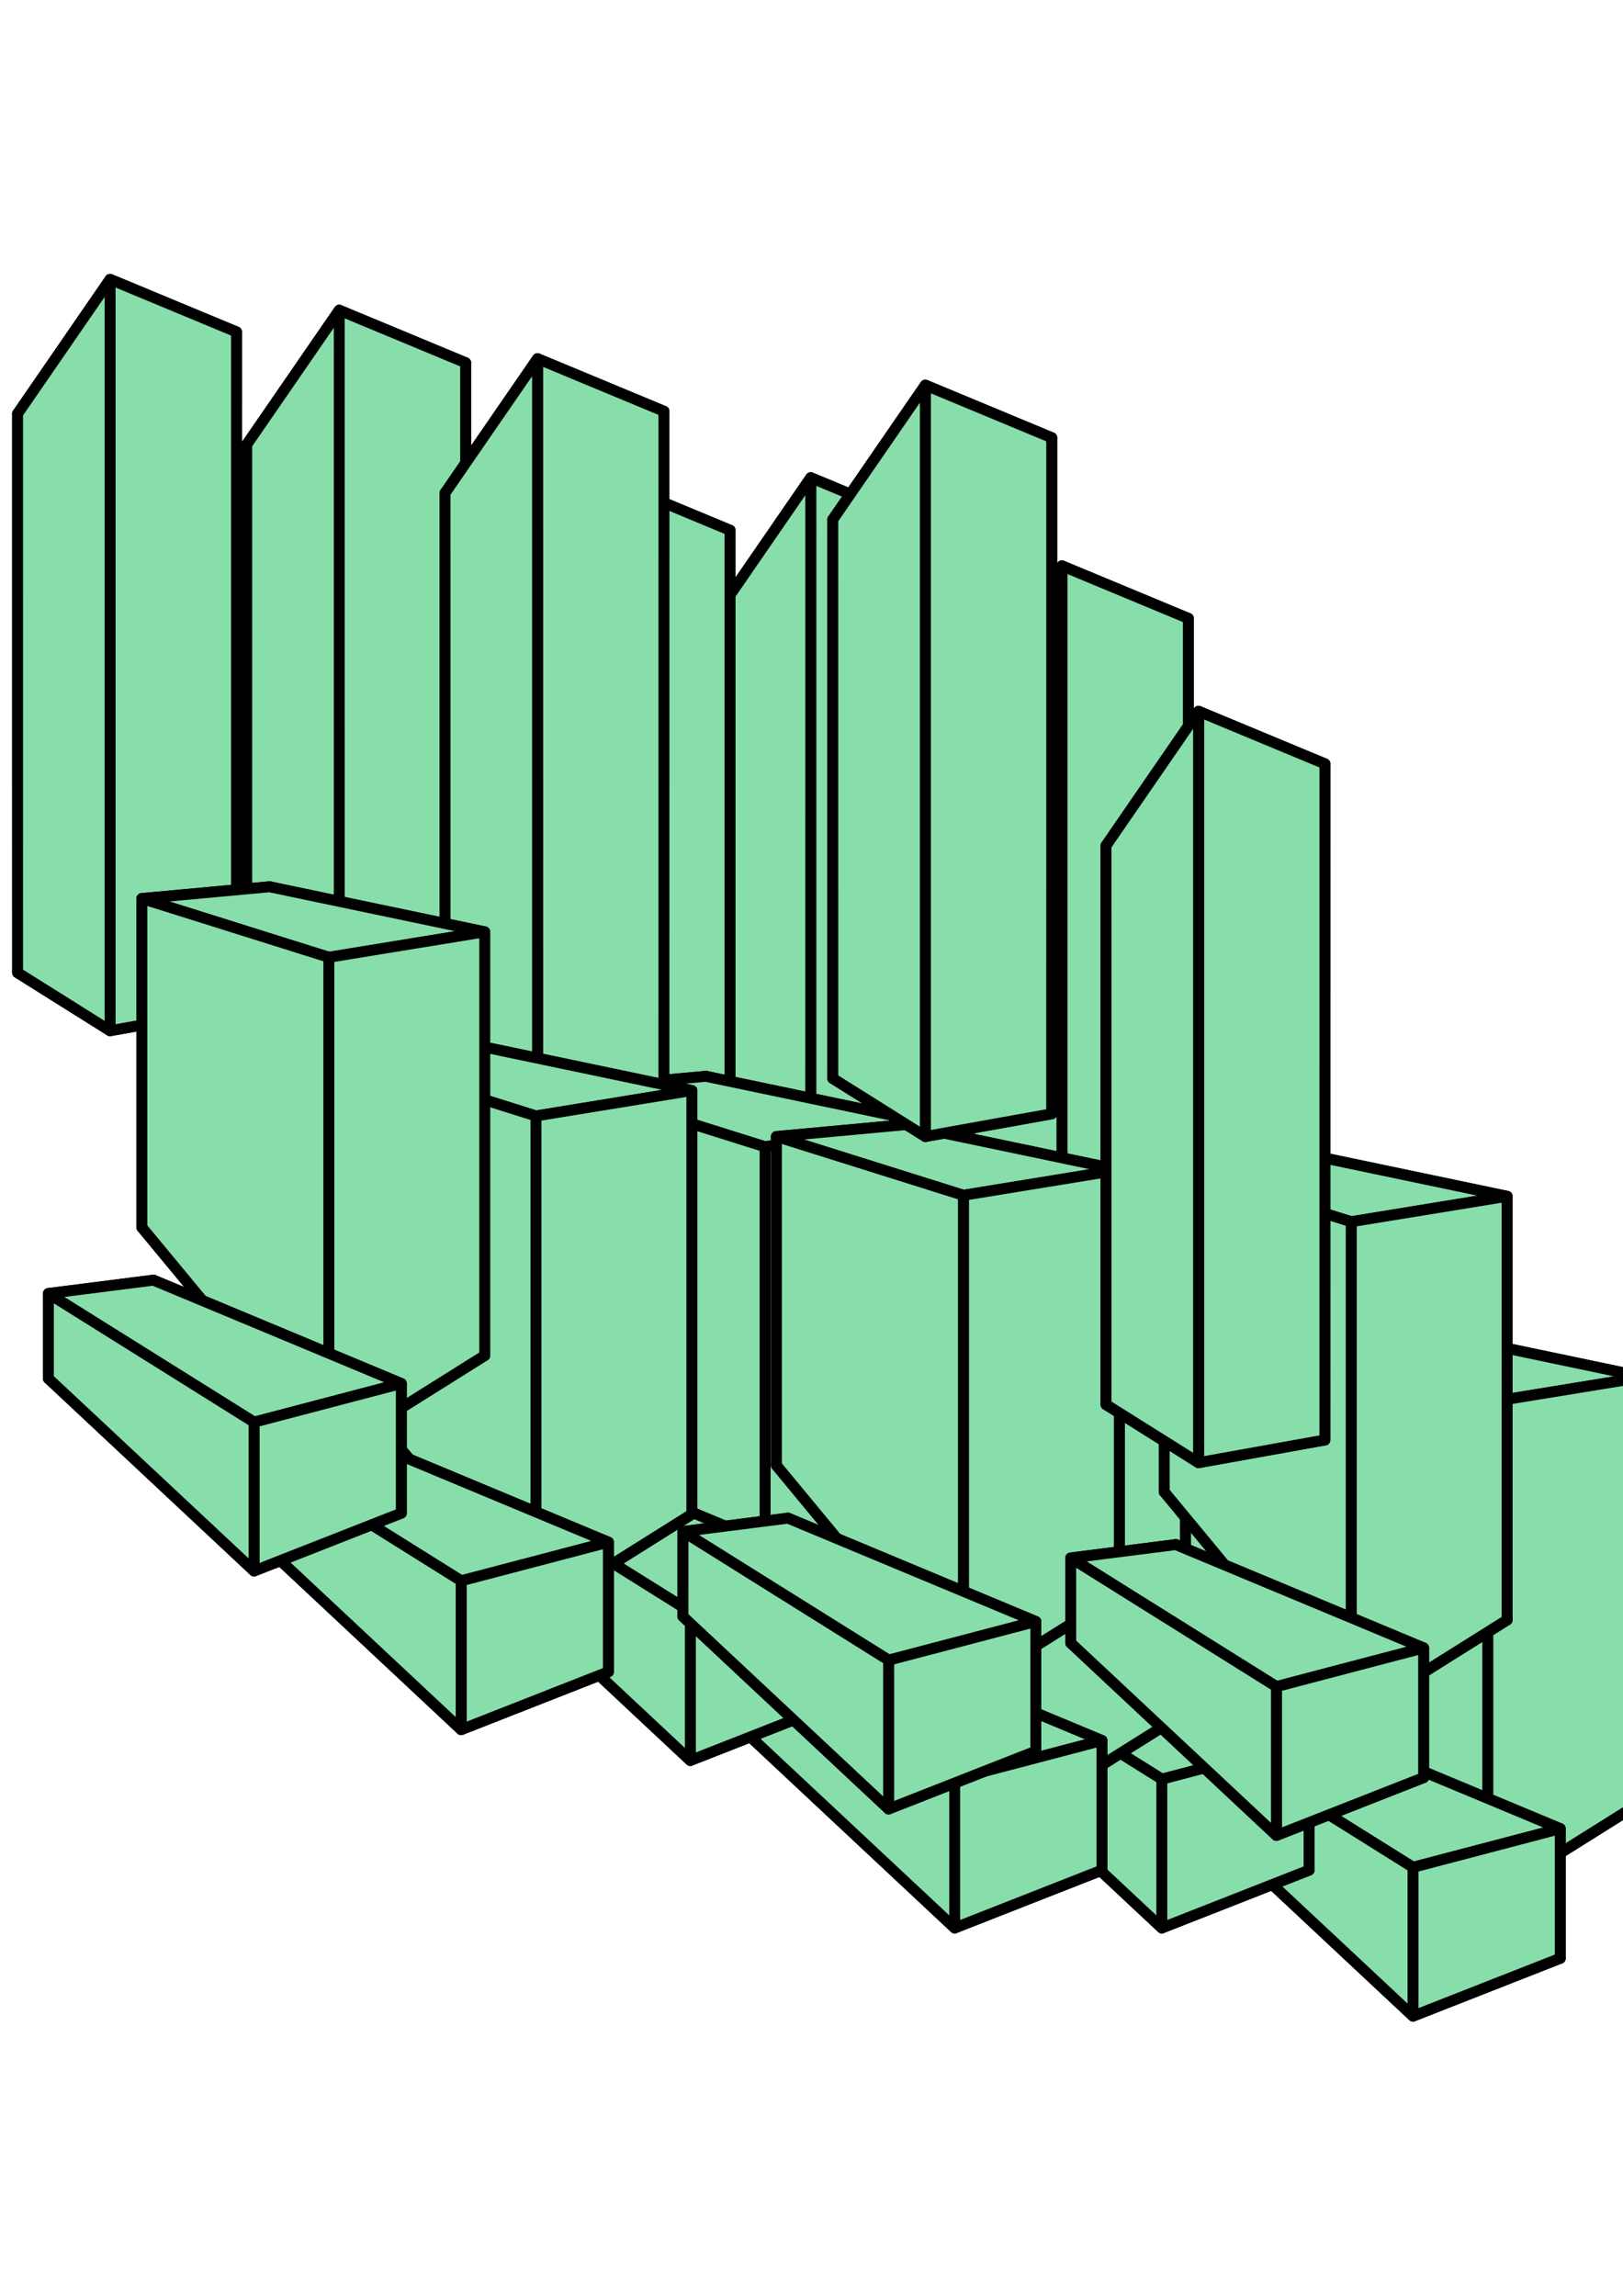 <?xml version="1.0" encoding="UTF-8" standalone="no"?>
<!-- Created with Inkscape (http://www.inkscape.org/) -->

<svg
   xmlns:dc="http://purl.org/dc/elements/1.1/"
   xmlns:cc="http://creativecommons.org/ns#"
   xmlns:rdf="http://www.w3.org/1999/02/22-rdf-syntax-ns#"
   xmlns:svg="http://www.w3.org/2000/svg"
   xmlns="http://www.w3.org/2000/svg"
   xmlns:sodipodi="http://sodipodi.sourceforge.net/DTD/sodipodi-0.dtd"
   xmlns:inkscape="http://www.inkscape.org/namespaces/inkscape"
   width="210mm"
   height="297mm"
   viewBox="0 0 744.094 1052.362"
   id="svg2"
   version="1.1"
   inkscape:version="0.91 r13725"
   sodipodi:docname="Zaprite.svg">
  <defs
     id="defs4">
    <inkscape:perspective
       sodipodi:type="inkscape:persp3d"
       inkscape:vp_x="183.84777 : 705.80069 : 1"
       inkscape:vp_y="0 : 2022.9141 : 0"
       inkscape:vp_z="927.94225 : 705.80069 : 1"
       inkscape:persp3d-origin="555.89501 : 350.99428 : 1"
       id="perspective3760" />
    <inkscape:perspective
       sodipodi:type="inkscape:persp3d"
       inkscape:vp_x="183.84777 : 550.42477 : 1"
       inkscape:vp_y="0 : 1000 : 0"
       inkscape:vp_z="927.94226 : 550.42477 : 1"
       inkscape:persp3d-origin="555.89501 : 375.03107 : 1"
       id="perspective3336" />
    <inkscape:perspective
       sodipodi:type="inkscape:persp3d"
       inkscape:vp_x="427.81674 : 334.02233 : 1"
       inkscape:vp_y="0 : 1000 : 0"
       inkscape:vp_z="1171.9113 : 334.02233 : 1"
       inkscape:persp3d-origin="799.86398 : 158.62863 : 1"
       id="perspective3336-5" />
    <inkscape:perspective
       sodipodi:type="inkscape:persp3d"
       inkscape:vp_x="427.81674 : 489.39825 : 1"
       inkscape:vp_y="0 : 2022.9141 : 0"
       inkscape:vp_z="1171.9112 : 489.39825 : 1"
       inkscape:persp3d-origin="799.86398 : 134.59184 : 1"
       id="perspective3760-0" />
    <inkscape:perspective
       sodipodi:type="inkscape:persp3d"
       inkscape:vp_x="312.65936 : 374.42844 : 1"
       inkscape:vp_y="0 : 1000 : 0"
       inkscape:vp_z="1056.7538 : 374.42844 : 1"
       inkscape:persp3d-origin="684.7066 : 199.03474 : 1"
       id="perspective3336-0" />
    <inkscape:perspective
       sodipodi:type="inkscape:persp3d"
       inkscape:vp_x="312.65936 : 529.80436 : 1"
       inkscape:vp_y="0 : 2022.9141 : 0"
       inkscape:vp_z="1056.7538 : 529.80436 : 1"
       inkscape:persp3d-origin="684.7066 : 174.99794 : 1"
       id="perspective3760-4" />
    <inkscape:perspective
       sodipodi:type="inkscape:persp3d"
       inkscape:vp_x="217.70501 : 374.42844 : 1"
       inkscape:vp_y="0 : 1000 : 0"
       inkscape:vp_z="961.7995 : 374.42844 : 1"
       inkscape:persp3d-origin="589.75225 : 199.03473 : 1"
       id="perspective3336-54" />
    <inkscape:perspective
       sodipodi:type="inkscape:persp3d"
       inkscape:vp_x="217.70501 : 529.80436 : 1"
       inkscape:vp_y="0 : 2022.9141 : 0"
       inkscape:vp_z="961.79949 : 529.80436 : 1"
       inkscape:persp3d-origin="589.75225 : 174.99794 : 1"
       id="perspective3760-47" />
    <inkscape:perspective
       sodipodi:type="inkscape:persp3d"
       inkscape:vp_x="96.486709 : 451.20003 : 1"
       inkscape:vp_y="0 : 1000 : 0"
       inkscape:vp_z="840.58121 : 451.20003 : 1"
       inkscape:persp3d-origin="468.53396 : 275.80633 : 1"
       id="perspective3336-4" />
    <inkscape:perspective
       sodipodi:type="inkscape:persp3d"
       inkscape:vp_x="96.486709 : 606.57595 : 1"
       inkscape:vp_y="0 : 2022.9141 : 0"
       inkscape:vp_z="840.5812 : 606.57595 : 1"
       inkscape:persp3d-origin="468.53396 : 251.76954 : 1"
       id="perspective3760-41" />
    <inkscape:perspective
       sodipodi:type="inkscape:persp3d"
       inkscape:vp_x="187.40044 : 428.97667 : 1"
       inkscape:vp_y="0 : 1000 : 0"
       inkscape:vp_z="931.49493 : 428.97667 : 1"
       inkscape:persp3d-origin="559.44768 : 253.58297 : 1"
       id="perspective3336-7" />
    <inkscape:perspective
       sodipodi:type="inkscape:persp3d"
       inkscape:vp_x="187.40044 : 584.35259 : 1"
       inkscape:vp_y="0 : 2022.9141 : 0"
       inkscape:vp_z="931.49492 : 584.35259 : 1"
       inkscape:persp3d-origin="559.44768 : 229.54618 : 1"
       id="perspective3760-6" />
    <inkscape:perspective
       sodipodi:type="inkscape:persp3d"
       inkscape:vp_x="365.18729 : 416.85485 : 1"
       inkscape:vp_y="0 : 1000 : 0"
       inkscape:vp_z="1109.2818 : 416.85485 : 1"
       inkscape:persp3d-origin="737.23453 : 241.46115 : 1"
       id="perspective3336-9" />
    <inkscape:perspective
       sodipodi:type="inkscape:persp3d"
       inkscape:vp_x="365.18729 : 572.23077 : 1"
       inkscape:vp_y="0 : 2022.9141 : 0"
       inkscape:vp_z="1109.2818 : 572.23077 : 1"
       inkscape:persp3d-origin="737.23453 : 217.42436 : 1"
       id="perspective3760-8" />
    <inkscape:perspective
       sodipodi:type="inkscape:persp3d"
       inkscape:vp_x="306.59844 : 243.1086 : 1"
       inkscape:vp_y="0 : 1000 : 0"
       inkscape:vp_z="1050.693 : 243.1086 : 1"
       inkscape:persp3d-origin="678.64568 : 67.714896 : 1"
       id="perspective3336-1" />
    <inkscape:perspective
       sodipodi:type="inkscape:persp3d"
       inkscape:vp_x="306.59844 : 398.48452 : 1"
       inkscape:vp_y="0 : 2022.9141 : 0"
       inkscape:vp_z="1050.693 : 398.48452 : 1"
       inkscape:persp3d-origin="678.64568 : 43.678106 : 1"
       id="perspective3760-3" />
    <inkscape:perspective
       sodipodi:type="inkscape:persp3d"
       inkscape:vp_x="-8.569155 : 465.34217 : 1"
       inkscape:vp_y="0 : 1000 : 0"
       inkscape:vp_z="735.52534 : 465.34217 : 1"
       inkscape:persp3d-origin="363.47809 : 289.94847 : 1"
       id="perspective3336-92" />
    <inkscape:perspective
       sodipodi:type="inkscape:persp3d"
       inkscape:vp_x="-8.569155 : 620.71809 : 1"
       inkscape:vp_y="0 : 2022.9141 : 0"
       inkscape:vp_z="735.52533 : 620.71809 : 1"
       inkscape:persp3d-origin="363.47809 : 265.91168 : 1"
       id="perspective3760-5" />
    <inkscape:perspective
       sodipodi:type="inkscape:persp3d"
       inkscape:vp_x="-103.52351 : 538.07315 : 1"
       inkscape:vp_y="0 : 1000 : 0"
       inkscape:vp_z="640.57099 : 538.07315 : 1"
       inkscape:persp3d-origin="268.52374 : 362.67945 : 1"
       id="perspective3336-95" />
    <inkscape:perspective
       sodipodi:type="inkscape:persp3d"
       inkscape:vp_x="-103.52351 : 693.44907 : 1"
       inkscape:vp_y="0 : 2022.9141 : 0"
       inkscape:vp_z="640.57098 : 693.44907 : 1"
       inkscape:persp3d-origin="268.52374 : 338.64266 : 1"
       id="perspective3760-39" />
  </defs>
  <sodipodi:namedview
     id="base"
     pagecolor="#ffffff"
     bordercolor="#666666"
     borderopacity="1.0"
     inkscape:pageopacity="0.0"
     inkscape:pageshadow="2"
     inkscape:zoom="0.49497475"
     inkscape:cx="215.03342"
     inkscape:cy="523.02994"
     inkscape:document-units="px"
     inkscape:current-layer="layer1"
     showgrid="false"
     inkscape:object-paths="false"
     inkscape:window-width="1280"
     inkscape:window-height="751"
     inkscape:window-x="72"
     inkscape:window-y="0"
     inkscape:window-maximized="0" />
  <g
     inkscape:label="Layer 1"
     inkscape:groupmode="layer"
     id="layer1">
    <g
       id="g6091"
       transform="translate(197.978,40.47)"
       style="fill:#87deaa;fill-opacity:1">
      <g
         inkscape:corner7="0.46310711 : -0.046845508 : 0.25 : 1"
         inkscape:corner0="1.2070599 : 0.11761047 : 0 : 1"
         inkscape:perspectiveID="#perspective3760"
         style="fill:#87deaa;fill-rule:evenodd;stroke:#000000;stroke-width:5;stroke-linecap:butt;stroke-linejoin:round;stroke-miterlimit:4;stroke-dasharray:none;stroke-opacity:1;fill-opacity:1"
         id="g3338"
         sodipodi:type="inkscape:box3d">
        <path
           points="240.156,613.363 311.635,568.522 213,489.063 154.441,509.789 "
           d="m 154.441,509.789 85.714,103.575 71.48,-44.841 -98.636,-79.459 z"
           inkscape:box3dsidetype="13"
           style="fill:#87deaa;fill-rule:evenodd;stroke:#000000;stroke-width:5;stroke-linecap:butt;stroke-linejoin:round;stroke-miterlimit:4;stroke-dasharray:none;stroke-opacity:1;fill-opacity:1"
           id="path3348"
           sodipodi:type="inkscape:box3dside" />
        <path
           points="154.441,509.789 213,489.063 213,353.665 154.441,359.054 "
           d="m 154.441,359.054 0,150.735 58.558,-20.726 0,-135.398 z"
           inkscape:box3dsidetype="6"
           style="fill:#87deaa;fill-rule:evenodd;stroke:#000000;stroke-width:5;stroke-linecap:butt;stroke-linejoin:round;stroke-miterlimit:4;stroke-dasharray:none;stroke-opacity:1;fill-opacity:1"
           id="path3340"
           sodipodi:type="inkscape:box3dside" />
        <path
           points="311.635,374.325 311.635,568.522 213,489.063 213,353.665 "
           d="m 213,353.665 98.636,20.66 0,194.197 -98.636,-79.459 z"
           inkscape:box3dsidetype="11"
           style="fill:#87deaa;fill-rule:evenodd;stroke:#000000;stroke-width:5;stroke-linecap:butt;stroke-linejoin:round;stroke-miterlimit:4;stroke-dasharray:none;stroke-opacity:1;fill-opacity:1"
           id="path3350"
           sodipodi:type="inkscape:box3dside" />
        <path
           points="240.156,385.984 311.635,374.325 213,353.665 154.441,359.054 "
           d="m 154.441,359.054 85.714,26.93 71.48,-11.659 -98.636,-20.66 z"
           inkscape:box3dsidetype="5"
           style="fill:#87deaa;fill-rule:evenodd;stroke:#000000;stroke-width:5;stroke-linecap:butt;stroke-linejoin:round;stroke-miterlimit:4;stroke-dasharray:none;stroke-opacity:1;fill-opacity:1"
           id="path3342"
           sodipodi:type="inkscape:box3dside" />
        <path
           points="240.156,613.363 311.635,568.522 311.635,374.325 240.156,385.984 "
           d="m 240.156,385.984 0,227.379 71.48,-44.841 0,-194.197 z"
           inkscape:box3dsidetype="14"
           style="fill:#87deaa;fill-rule:evenodd;stroke:#000000;stroke-width:5;stroke-linecap:butt;stroke-linejoin:round;stroke-miterlimit:4;stroke-dasharray:none;stroke-opacity:1;fill-opacity:1"
           id="path3346"
           sodipodi:type="inkscape:box3dside" />
        <path
           points="240.156,385.984 240.156,613.363 154.441,509.789 154.441,359.054 "
           d="m 154.441,359.054 85.714,26.93 0,227.379 -85.714,-103.575 z"
           inkscape:box3dsidetype="3"
           style="fill:#87deaa;fill-rule:evenodd;stroke:#000000;stroke-width:5;stroke-linecap:butt;stroke-linejoin:round;stroke-miterlimit:4;stroke-dasharray:none;stroke-opacity:1;fill-opacity:1"
           id="path3344"
           sodipodi:type="inkscape:box3dside" />
      </g>
      <g
         inkscape:corner7="0.69112381 : -0.17266818 : 0.25 : 1"
         inkscape:corner0="1.9594667 : -0.057321277 : 0 : 1"
         inkscape:perspectiveID="#perspective3336"
         style="fill:#87deaa;fill-opacity:1;fill-rule:evenodd;stroke:#000000;stroke-width:5;stroke-linecap:butt;stroke-linejoin:round;stroke-miterlimit:4;stroke-dasharray:none;stroke-opacity:1"
         id="g3408"
         sodipodi:type="inkscape:box3d">
        <path
           points="205.87,667.285 273.369,640.777 159.753,569.916 111.584,579.077 "
           d="m 111.584,579.077 94.286,88.207 67.499,-26.507 -113.616,-70.861 z"
           inkscape:box3dsidetype="13"
           style="fill:#87deaa;fill-opacity:1;fill-rule:evenodd;stroke:#000000;stroke-width:5;stroke-linecap:butt;stroke-linejoin:round;stroke-miterlimit:4;stroke-dasharray:none;stroke-opacity:1"
           id="path3418"
           sodipodi:type="inkscape:box3dside" />
        <path
           points="111.584,579.077 159.753,569.916 159.753,533.977 111.584,540.102 "
           d="m 111.584,540.102 0,38.976 48.168,-9.161 0,-35.94 z"
           inkscape:box3dsidetype="6"
           style="fill:#87deaa;fill-opacity:1;fill-rule:evenodd;stroke:#000000;stroke-width:5;stroke-linecap:butt;stroke-linejoin:round;stroke-miterlimit:4;stroke-dasharray:none;stroke-opacity:1"
           id="path3410"
           sodipodi:type="inkscape:box3dside" />
        <path
           points="273.369,581.355 273.369,640.777 159.753,569.916 159.753,533.977 "
           d="m 159.753,533.977 113.616,47.378 0,59.423 -113.616,-70.861 z"
           inkscape:box3dsidetype="11"
           style="fill:#87deaa;fill-opacity:1;fill-rule:evenodd;stroke:#000000;stroke-width:5;stroke-linecap:butt;stroke-linejoin:round;stroke-miterlimit:4;stroke-dasharray:none;stroke-opacity:1"
           id="path3420"
           sodipodi:type="inkscape:box3dside" />
        <path
           points="205.87,599.077 273.369,581.355 159.753,533.977 111.584,540.102 "
           d="m 111.584,540.102 94.286,58.976 67.499,-17.723 -113.616,-47.378 z"
           inkscape:box3dsidetype="5"
           style="fill:#87deaa;fill-opacity:1;fill-rule:evenodd;stroke:#000000;stroke-width:5;stroke-linecap:butt;stroke-linejoin:round;stroke-miterlimit:4;stroke-dasharray:none;stroke-opacity:1"
           id="path3412"
           sodipodi:type="inkscape:box3dside" />
        <path
           points="205.87,667.285 273.369,640.777 273.369,581.355 205.87,599.077 "
           d="m 205.87,599.077 0,68.207 67.499,-26.507 0,-59.423 z"
           inkscape:box3dsidetype="14"
           style="fill:#87deaa;fill-opacity:1;fill-rule:evenodd;stroke:#000000;stroke-width:5;stroke-linecap:butt;stroke-linejoin:round;stroke-miterlimit:4;stroke-dasharray:none;stroke-opacity:1"
           id="path3416"
           sodipodi:type="inkscape:box3dside" />
        <path
           points="205.87,599.077 205.87,667.285 111.584,579.077 111.584,540.102 "
           d="m 111.584,540.102 94.286,58.976 0,68.207 -94.286,-88.207 z"
           inkscape:box3dsidetype="3"
           style="fill:#87deaa;fill-opacity:1;fill-rule:evenodd;stroke:#000000;stroke-width:5;stroke-linecap:butt;stroke-linejoin:round;stroke-miterlimit:4;stroke-dasharray:none;stroke-opacity:1"
           id="path3414"
           sodipodi:type="inkscape:box3dside" />
      </g>
      <g
         style="fill:#87deaa;fill-rule:evenodd;stroke:#000000;stroke-width:5;stroke-linecap:butt;stroke-linejoin:round;stroke-miterlimit:4;stroke-dasharray:none;stroke-opacity:1;fill-opacity:1"
         id="g3688">
        <path
           id="path3920"
           style="fill:#87deaa;fill-rule:evenodd;stroke:#000000;stroke-width:5;stroke-linecap:butt;stroke-linejoin:round;stroke-miterlimit:4;stroke-dasharray:none;stroke-opacity:1;fill-opacity:1"
           d="m 123.279,603.51 c 14.129,8.867 28.258,17.733 42.387,26.6 19.301,-3.469 38.603,-6.938 57.904,-10.406 -17.618,-7.366 -35.237,-14.732 -52.855,-22.098 -15.812,1.968 -31.624,3.936 -47.436,5.904 z"
           inkscape:connector-curvature="0" />
        <path
           id="path3922"
           style="fill:#87deaa;fill-rule:evenodd;stroke:#000000;stroke-width:5;stroke-linecap:butt;stroke-linejoin:round;stroke-miterlimit:4;stroke-dasharray:none;stroke-opacity:1;fill-opacity:1"
           d="m 123.252,603.484 c 15.817,-1.971 31.634,-3.941 47.451,-5.912 0.003,-78.869 0.007,-157.738 0.01,-236.607 -15.824,-4.561 -31.647,-9.122 -47.471,-13.684 0.003,85.401 0.007,170.802 0.01,256.203 z"
           inkscape:connector-curvature="0" />
        <path
           id="path3924"
           style="fill:#87deaa;fill-rule:evenodd;stroke:#000000;stroke-width:5;stroke-linecap:butt;stroke-linejoin:round;stroke-miterlimit:4;stroke-dasharray:none;stroke-opacity:1;fill-opacity:1"
           d="m 170.729,360.963 c 0.003,78.87 0.007,157.741 0.01,236.611 17.619,7.372 35.238,14.745 52.857,22.117 0.003,-103.305 0.007,-206.611 0.01,-309.916 -17.626,17.062 -35.251,34.125 -52.877,51.188 z"
           inkscape:connector-curvature="0" />
        <path
           id="path3926"
           style="fill:#87deaa;fill-rule:evenodd;stroke:#000000;stroke-width:5;stroke-linecap:butt;stroke-linejoin:round;stroke-miterlimit:4;stroke-dasharray:none;stroke-opacity:1;fill-opacity:1"
           d="m 123.244,347.273 c 15.825,4.559 31.65,9.117 47.475,13.676 17.629,-17.058 35.258,-34.116 52.887,-51.174 -19.314,-8.03 -38.628,-16.06 -57.941,-24.09 -14.14,20.529 -28.28,41.059 -42.42,61.588 z"
           inkscape:connector-curvature="0" />
        <path
           id="path3928"
           style="fill:#87deaa;fill-rule:evenodd;stroke:#000000;stroke-width:5;stroke-linecap:butt;stroke-linejoin:round;stroke-miterlimit:4;stroke-dasharray:none;stroke-opacity:1;fill-opacity:1"
           d="m 165.674,630.107 c 19.307,-3.469 38.615,-6.939 57.922,-10.408 0.003,-103.308 0.007,-206.616 0.01,-309.924 -19.314,-8.03 -38.628,-16.06 -57.941,-24.09 0.003,114.807 0.007,229.615 0.01,344.422 z"
           inkscape:connector-curvature="0" />
        <path
           id="path3930"
           style="fill:#87deaa;fill-rule:evenodd;stroke:#000000;stroke-width:5;stroke-linecap:butt;stroke-linejoin:round;stroke-miterlimit:4;stroke-dasharray:none;stroke-opacity:1;fill-opacity:1"
           d="m 123.242,347.275 c 0.003,85.406 0.007,170.811 0.01,256.217 14.134,8.87 28.268,17.74 42.402,26.609 0.003,-114.805 0.007,-229.611 0.01,-344.416 -14.141,20.53 -28.281,41.06 -42.422,61.59 z"
           inkscape:connector-curvature="0" />
      </g>
      <g
         inkscape:corner7="0.46310711 : -0.046845508 : 0.25 : 1"
         inkscape:corner0="1.2070599 : 0.11761047 : 0 : 1"
         inkscape:perspectiveID="#perspective3760-0"
         style="fill:#87deaa;fill-rule:evenodd;stroke:#000000;stroke-width:5;stroke-linecap:butt;stroke-linejoin:round;stroke-miterlimit:4;stroke-dasharray:none;stroke-opacity:1;fill-opacity:1"
         id="g3338-5"
         sodipodi:type="inkscape:box3d">
        <path
           points="484.125,829.766 555.604,784.924 456.969,705.465 398.41,726.191 "
           d="m 398.41,726.191 85.714,103.575 71.48,-44.841 -98.636,-79.459 z"
           inkscape:box3dsidetype="13"
           style="fill:#87deaa;fill-rule:evenodd;stroke:#000000;stroke-width:5;stroke-linecap:butt;stroke-linejoin:round;stroke-miterlimit:4;stroke-dasharray:none;stroke-opacity:1;fill-opacity:1"
           id="path3348-1"
           sodipodi:type="inkscape:box3dside" />
        <path
           points="398.41,726.191 456.969,705.465 456.969,570.068 398.41,575.456 "
           d="m 398.41,575.456 0,150.735 58.558,-20.726 0,-135.398 z"
           inkscape:box3dsidetype="6"
           style="fill:#87deaa;fill-rule:evenodd;stroke:#000000;stroke-width:5;stroke-linecap:butt;stroke-linejoin:round;stroke-miterlimit:4;stroke-dasharray:none;stroke-opacity:1;fill-opacity:1"
           id="path3340-9"
           sodipodi:type="inkscape:box3dside" />
        <path
           points="555.604,590.727 555.604,784.924 456.969,705.465 456.969,570.068 "
           d="m 456.969,570.068 98.636,20.66 0,194.197 -98.636,-79.459 z"
           inkscape:box3dsidetype="11"
           style="fill:#87deaa;fill-rule:evenodd;stroke:#000000;stroke-width:5;stroke-linecap:butt;stroke-linejoin:round;stroke-miterlimit:4;stroke-dasharray:none;stroke-opacity:1;fill-opacity:1"
           id="path3350-6"
           sodipodi:type="inkscape:box3dside" />
        <path
           points="484.125,602.386 555.604,590.727 456.969,570.068 398.41,575.456 "
           d="m 398.41,575.456 85.714,26.93 71.48,-11.659 -98.636,-20.66 z"
           inkscape:box3dsidetype="5"
           style="fill:#87deaa;fill-rule:evenodd;stroke:#000000;stroke-width:5;stroke-linecap:butt;stroke-linejoin:round;stroke-miterlimit:4;stroke-dasharray:none;stroke-opacity:1;fill-opacity:1"
           id="path3342-4"
           sodipodi:type="inkscape:box3dside" />
        <path
           points="484.125,829.766 555.604,784.924 555.604,590.727 484.125,602.386 "
           d="m 484.125,602.386 0,227.379 71.48,-44.841 0,-194.197 z"
           inkscape:box3dsidetype="14"
           style="fill:#87deaa;fill-rule:evenodd;stroke:#000000;stroke-width:5;stroke-linecap:butt;stroke-linejoin:round;stroke-miterlimit:4;stroke-dasharray:none;stroke-opacity:1;fill-opacity:1"
           id="path3346-3"
           sodipodi:type="inkscape:box3dside" />
        <path
           points="484.125,602.386 484.125,829.766 398.41,726.191 398.41,575.456 "
           d="m 398.41,575.456 85.714,26.93 0,227.379 -85.714,-103.575 z"
           inkscape:box3dsidetype="3"
           style="fill:#87deaa;fill-rule:evenodd;stroke:#000000;stroke-width:5;stroke-linecap:butt;stroke-linejoin:round;stroke-miterlimit:4;stroke-dasharray:none;stroke-opacity:1;fill-opacity:1"
           id="path3344-9"
           sodipodi:type="inkscape:box3dside" />
      </g>
      <g
         inkscape:corner7="0.69112381 : -0.17266818 : 0.25 : 1"
         inkscape:corner0="1.9594667 : -0.057321277 : 0 : 1"
         inkscape:perspectiveID="#perspective3336-5"
         style="fill:#87deaa;fill-opacity:1;fill-rule:evenodd;stroke:#000000;stroke-width:5;stroke-linecap:butt;stroke-linejoin:round;stroke-miterlimit:4;stroke-dasharray:none;stroke-opacity:1"
         id="g3408-6"
         sodipodi:type="inkscape:box3d">
        <path
           points="449.839,883.687 517.338,857.18 403.722,786.319 355.553,795.48 "
           d="m 355.553,795.48 94.286,88.207 67.499,-26.507 -113.616,-70.861 z"
           inkscape:box3dsidetype="13"
           style="fill:#87deaa;fill-opacity:1;fill-rule:evenodd;stroke:#000000;stroke-width:5;stroke-linecap:butt;stroke-linejoin:round;stroke-miterlimit:4;stroke-dasharray:none;stroke-opacity:1"
           id="path3418-0"
           sodipodi:type="inkscape:box3dside" />
        <path
           points="355.553,795.48 403.722,786.319 403.722,750.379 355.553,756.504 "
           d="m 355.553,756.504 0,38.976 48.168,-9.161 0,-35.94 z"
           inkscape:box3dsidetype="6"
           style="fill:#87deaa;fill-opacity:1;fill-rule:evenodd;stroke:#000000;stroke-width:5;stroke-linecap:butt;stroke-linejoin:round;stroke-miterlimit:4;stroke-dasharray:none;stroke-opacity:1"
           id="path3410-8"
           sodipodi:type="inkscape:box3dside" />
        <path
           points="517.338,797.757 517.338,857.18 403.722,786.319 403.722,750.379 "
           d="m 403.722,750.379 113.616,47.378 0,59.423 -113.616,-70.861 z"
           inkscape:box3dsidetype="11"
           style="fill:#87deaa;fill-opacity:1;fill-rule:evenodd;stroke:#000000;stroke-width:5;stroke-linecap:butt;stroke-linejoin:round;stroke-miterlimit:4;stroke-dasharray:none;stroke-opacity:1"
           id="path3420-1"
           sodipodi:type="inkscape:box3dside" />
        <path
           points="449.839,815.48 517.338,797.757 403.722,750.379 355.553,756.504 "
           d="m 355.553,756.504 94.286,58.976 67.499,-17.723 -113.616,-47.378 z"
           inkscape:box3dsidetype="5"
           style="fill:#87deaa;fill-opacity:1;fill-rule:evenodd;stroke:#000000;stroke-width:5;stroke-linecap:butt;stroke-linejoin:round;stroke-miterlimit:4;stroke-dasharray:none;stroke-opacity:1"
           id="path3412-4"
           sodipodi:type="inkscape:box3dside" />
        <path
           points="449.839,883.687 517.338,857.18 517.338,797.757 449.839,815.48 "
           d="m 449.839,815.48 0,68.207 67.499,-26.507 0,-59.423 z"
           inkscape:box3dsidetype="14"
           style="fill:#87deaa;fill-opacity:1;fill-rule:evenodd;stroke:#000000;stroke-width:5;stroke-linecap:butt;stroke-linejoin:round;stroke-miterlimit:4;stroke-dasharray:none;stroke-opacity:1"
           id="path3416-5"
           sodipodi:type="inkscape:box3dside" />
        <path
           points="449.839,815.48 449.839,883.687 355.553,795.48 355.553,756.504 "
           d="m 355.553,756.504 94.286,58.976 0,68.207 -94.286,-88.207 z"
           inkscape:box3dsidetype="3"
           style="fill:#87deaa;fill-opacity:1;fill-rule:evenodd;stroke:#000000;stroke-width:5;stroke-linecap:butt;stroke-linejoin:round;stroke-miterlimit:4;stroke-dasharray:none;stroke-opacity:1"
           id="path3414-8"
           sodipodi:type="inkscape:box3dside" />
      </g>
      <g
         style="fill:#87deaa;fill-rule:evenodd;stroke:#000000;stroke-width:5;stroke-linecap:butt;stroke-linejoin:round;stroke-miterlimit:4;stroke-dasharray:none;stroke-opacity:1;fill-opacity:1"
         id="g3688-2"
         transform="translate(123.227,-66.783)">
        <path
           id="path3920-0"
           style="fill:#87deaa;fill-rule:evenodd;stroke:#000000;stroke-width:5;stroke-linecap:butt;stroke-linejoin:round;stroke-miterlimit:4;stroke-dasharray:none;stroke-opacity:1;fill-opacity:1"
           d="m 123.279,603.51 c 14.129,8.867 28.258,17.733 42.387,26.6 19.301,-3.469 38.603,-6.938 57.904,-10.406 -17.618,-7.366 -35.237,-14.732 -52.855,-22.098 -15.812,1.968 -31.624,3.936 -47.436,5.904 z"
           inkscape:connector-curvature="0" />
        <path
           id="path3922-6"
           style="fill:#87deaa;fill-rule:evenodd;stroke:#000000;stroke-width:5;stroke-linecap:butt;stroke-linejoin:round;stroke-miterlimit:4;stroke-dasharray:none;stroke-opacity:1;fill-opacity:1"
           d="m 123.252,603.484 c 15.817,-1.971 31.634,-3.941 47.451,-5.912 0.003,-78.869 0.007,-157.738 0.01,-236.607 -15.824,-4.561 -31.647,-9.122 -47.471,-13.684 0.003,85.401 0.007,170.802 0.01,256.203 z"
           inkscape:connector-curvature="0" />
        <path
           id="path3924-7"
           style="fill:#87deaa;fill-rule:evenodd;stroke:#000000;stroke-width:5;stroke-linecap:butt;stroke-linejoin:round;stroke-miterlimit:4;stroke-dasharray:none;stroke-opacity:1;fill-opacity:1"
           d="m 170.729,360.963 c 0.003,78.87 0.007,157.741 0.01,236.611 17.619,7.372 35.238,14.745 52.857,22.117 0.003,-103.305 0.007,-206.611 0.01,-309.916 -17.626,17.062 -35.251,34.125 -52.877,51.188 z"
           inkscape:connector-curvature="0" />
        <path
           id="path3926-6"
           style="fill:#87deaa;fill-rule:evenodd;stroke:#000000;stroke-width:5;stroke-linecap:butt;stroke-linejoin:round;stroke-miterlimit:4;stroke-dasharray:none;stroke-opacity:1;fill-opacity:1"
           d="m 123.244,347.273 c 15.825,4.559 31.65,9.117 47.475,13.676 17.629,-17.058 35.258,-34.116 52.887,-51.174 -19.314,-8.03 -38.628,-16.06 -57.941,-24.09 -14.14,20.529 -28.28,41.059 -42.42,61.588 z"
           inkscape:connector-curvature="0" />
        <path
           id="path3928-1"
           style="fill:#87deaa;fill-rule:evenodd;stroke:#000000;stroke-width:5;stroke-linecap:butt;stroke-linejoin:round;stroke-miterlimit:4;stroke-dasharray:none;stroke-opacity:1;fill-opacity:1"
           d="m 165.674,630.107 c 19.307,-3.469 38.615,-6.939 57.922,-10.408 0.003,-103.308 0.007,-206.616 0.01,-309.924 -19.314,-8.03 -38.628,-16.06 -57.941,-24.09 0.003,114.807 0.007,229.615 0.01,344.422 z"
           inkscape:connector-curvature="0" />
        <path
           id="path3930-2"
           style="fill:#87deaa;fill-rule:evenodd;stroke:#000000;stroke-width:5;stroke-linecap:butt;stroke-linejoin:round;stroke-miterlimit:4;stroke-dasharray:none;stroke-opacity:1;fill-opacity:1"
           d="m 123.242,347.275 c 0.003,85.406 0.007,170.811 0.01,256.217 14.134,8.87 28.268,17.74 42.402,26.609 0.003,-114.805 0.007,-229.611 0.01,-344.416 -14.141,20.53 -28.281,41.06 -42.422,61.59 z"
           inkscape:connector-curvature="0" />
      </g>
      <g
         inkscape:corner7="0.46310711 : -0.046845508 : 0.25 : 1"
         inkscape:corner0="1.2070599 : 0.11761047 : 0 : 1"
         inkscape:perspectiveID="#perspective3760-4"
         style="fill:#87deaa;fill-rule:evenodd;stroke:#000000;stroke-width:5;stroke-linecap:butt;stroke-linejoin:round;stroke-miterlimit:4;stroke-dasharray:none;stroke-opacity:1;fill-opacity:1"
         id="g3338-3"
         sodipodi:type="inkscape:box3d">
        <path
           points="368.967,789.36 440.447,744.518 341.811,665.059 283.253,685.785 "
           d="m 283.253,685.785 85.714,103.575 71.48,-44.841 -98.636,-79.459 z"
           inkscape:box3dsidetype="13"
           style="fill:#87deaa;fill-rule:evenodd;stroke:#000000;stroke-width:5;stroke-linecap:butt;stroke-linejoin:round;stroke-miterlimit:4;stroke-dasharray:none;stroke-opacity:1;fill-opacity:1"
           id="path3348-2"
           sodipodi:type="inkscape:box3dside" />
        <path
           points="283.253,685.785 341.811,665.059 341.811,529.662 283.253,535.05 "
           d="m 283.253,535.05 0,150.735 58.558,-20.726 0,-135.398 z"
           inkscape:box3dsidetype="6"
           style="fill:#87deaa;fill-rule:evenodd;stroke:#000000;stroke-width:5;stroke-linecap:butt;stroke-linejoin:round;stroke-miterlimit:4;stroke-dasharray:none;stroke-opacity:1;fill-opacity:1"
           id="path3340-6"
           sodipodi:type="inkscape:box3dside" />
        <path
           points="440.447,550.321 440.447,744.518 341.811,665.059 341.811,529.662 "
           d="m 341.811,529.662 98.636,20.66 0,194.197 -98.636,-79.459 z"
           inkscape:box3dsidetype="11"
           style="fill:#87deaa;fill-rule:evenodd;stroke:#000000;stroke-width:5;stroke-linecap:butt;stroke-linejoin:round;stroke-miterlimit:4;stroke-dasharray:none;stroke-opacity:1;fill-opacity:1"
           id="path3350-7"
           sodipodi:type="inkscape:box3dside" />
        <path
           points="368.967,561.98 440.447,550.321 341.811,529.662 283.253,535.05 "
           d="m 283.253,535.05 85.714,26.93 71.48,-11.659 -98.636,-20.66 z"
           inkscape:box3dsidetype="5"
           style="fill:#87deaa;fill-rule:evenodd;stroke:#000000;stroke-width:5;stroke-linecap:butt;stroke-linejoin:round;stroke-miterlimit:4;stroke-dasharray:none;stroke-opacity:1;fill-opacity:1"
           id="path3342-8"
           sodipodi:type="inkscape:box3dside" />
        <path
           points="368.967,789.36 440.447,744.518 440.447,550.321 368.967,561.98 "
           d="m 368.967,561.98 0,227.379 71.48,-44.841 0,-194.197 z"
           inkscape:box3dsidetype="14"
           style="fill:#87deaa;fill-rule:evenodd;stroke:#000000;stroke-width:5;stroke-linecap:butt;stroke-linejoin:round;stroke-miterlimit:4;stroke-dasharray:none;stroke-opacity:1;fill-opacity:1"
           id="path3346-8"
           sodipodi:type="inkscape:box3dside" />
        <path
           points="368.967,561.98 368.967,789.36 283.253,685.785 283.253,535.05 "
           d="m 283.253,535.05 85.714,26.93 0,227.379 -85.714,-103.575 z"
           inkscape:box3dsidetype="3"
           style="fill:#87deaa;fill-rule:evenodd;stroke:#000000;stroke-width:5;stroke-linecap:butt;stroke-linejoin:round;stroke-miterlimit:4;stroke-dasharray:none;stroke-opacity:1;fill-opacity:1"
           id="path3344-1"
           sodipodi:type="inkscape:box3dside" />
      </g>
      <g
         inkscape:corner7="0.69112381 : -0.17266818 : 0.25 : 1"
         inkscape:corner0="1.9594667 : -0.057321277 : 0 : 1"
         inkscape:perspectiveID="#perspective3336-0"
         style="fill:#87deaa;fill-opacity:1;fill-rule:evenodd;stroke:#000000;stroke-width:5;stroke-linecap:butt;stroke-linejoin:round;stroke-miterlimit:4;stroke-dasharray:none;stroke-opacity:1"
         id="g3408-3"
         sodipodi:type="inkscape:box3d">
        <path
           points="334.682,843.281 402.18,816.774 288.564,745.913 240.396,755.074 "
           d="m 240.396,755.074 94.286,88.207 67.499,-26.507 -113.616,-70.861 z"
           inkscape:box3dsidetype="13"
           style="fill:#87deaa;fill-opacity:1;fill-rule:evenodd;stroke:#000000;stroke-width:5;stroke-linecap:butt;stroke-linejoin:round;stroke-miterlimit:4;stroke-dasharray:none;stroke-opacity:1"
           id="path3418-1"
           sodipodi:type="inkscape:box3dside" />
        <path
           points="240.396,755.074 288.564,745.913 288.564,709.973 240.396,716.098 "
           d="m 240.396,716.098 0,38.976 48.168,-9.161 0,-35.94 z"
           inkscape:box3dsidetype="6"
           style="fill:#87deaa;fill-opacity:1;fill-rule:evenodd;stroke:#000000;stroke-width:5;stroke-linecap:butt;stroke-linejoin:round;stroke-miterlimit:4;stroke-dasharray:none;stroke-opacity:1"
           id="path3410-3"
           sodipodi:type="inkscape:box3dside" />
        <path
           points="402.18,757.351 402.18,816.774 288.564,745.913 288.564,709.973 "
           d="m 288.564,709.973 113.616,47.378 0,59.423 -113.616,-70.861 z"
           inkscape:box3dsidetype="11"
           style="fill:#87deaa;fill-opacity:1;fill-rule:evenodd;stroke:#000000;stroke-width:5;stroke-linecap:butt;stroke-linejoin:round;stroke-miterlimit:4;stroke-dasharray:none;stroke-opacity:1"
           id="path3420-5"
           sodipodi:type="inkscape:box3dside" />
        <path
           points="334.682,775.074 402.18,757.351 288.564,709.973 240.396,716.098 "
           d="m 240.396,716.098 94.286,58.976 67.499,-17.723 -113.616,-47.378 z"
           inkscape:box3dsidetype="5"
           style="fill:#87deaa;fill-opacity:1;fill-rule:evenodd;stroke:#000000;stroke-width:5;stroke-linecap:butt;stroke-linejoin:round;stroke-miterlimit:4;stroke-dasharray:none;stroke-opacity:1"
           id="path3412-3"
           sodipodi:type="inkscape:box3dside" />
        <path
           points="334.682,843.281 402.18,816.774 402.18,757.351 334.682,775.074 "
           d="m 334.682,775.074 0,68.207 67.499,-26.507 0,-59.423 z"
           inkscape:box3dsidetype="14"
           style="fill:#87deaa;fill-opacity:1;fill-rule:evenodd;stroke:#000000;stroke-width:5;stroke-linecap:butt;stroke-linejoin:round;stroke-miterlimit:4;stroke-dasharray:none;stroke-opacity:1"
           id="path3416-4"
           sodipodi:type="inkscape:box3dside" />
        <path
           points="334.682,775.074 334.682,843.281 240.396,755.074 240.396,716.098 "
           d="m 240.396,716.098 94.286,58.976 0,68.207 -94.286,-88.207 z"
           inkscape:box3dsidetype="3"
           style="fill:#87deaa;fill-opacity:1;fill-rule:evenodd;stroke:#000000;stroke-width:5;stroke-linecap:butt;stroke-linejoin:round;stroke-miterlimit:4;stroke-dasharray:none;stroke-opacity:1"
           id="path3414-83"
           sodipodi:type="inkscape:box3dside" />
      </g>
      <g
         style="fill:#87deaa;fill-rule:evenodd;stroke:#000000;stroke-width:5;stroke-linecap:butt;stroke-linejoin:round;stroke-miterlimit:4;stroke-dasharray:none;stroke-opacity:1;fill-opacity:1"
         id="g3688-3"
         transform="translate(8.069,-107.189)">
        <path
           id="path3920-1"
           style="fill:#87deaa;fill-rule:evenodd;stroke:#000000;stroke-width:5;stroke-linecap:butt;stroke-linejoin:round;stroke-miterlimit:4;stroke-dasharray:none;stroke-opacity:1;fill-opacity:1"
           d="m 123.279,603.51 c 14.129,8.867 28.258,17.733 42.387,26.6 19.301,-3.469 38.603,-6.938 57.904,-10.406 -17.618,-7.366 -35.237,-14.732 -52.855,-22.098 -15.812,1.968 -31.624,3.936 -47.436,5.904 z"
           inkscape:connector-curvature="0" />
        <path
           id="path3922-2"
           style="fill:#87deaa;fill-rule:evenodd;stroke:#000000;stroke-width:5;stroke-linecap:butt;stroke-linejoin:round;stroke-miterlimit:4;stroke-dasharray:none;stroke-opacity:1;fill-opacity:1"
           d="m 123.252,603.484 c 15.817,-1.971 31.634,-3.941 47.451,-5.912 0.003,-78.869 0.007,-157.738 0.01,-236.607 -15.824,-4.561 -31.647,-9.122 -47.471,-13.684 0.003,85.401 0.007,170.802 0.01,256.203 z"
           inkscape:connector-curvature="0" />
        <path
           id="path3924-79"
           style="fill:#87deaa;fill-rule:evenodd;stroke:#000000;stroke-width:5;stroke-linecap:butt;stroke-linejoin:round;stroke-miterlimit:4;stroke-dasharray:none;stroke-opacity:1;fill-opacity:1"
           d="m 170.729,360.963 c 0.003,78.87 0.007,157.741 0.01,236.611 17.619,7.372 35.238,14.745 52.857,22.117 0.003,-103.305 0.007,-206.611 0.01,-309.916 -17.626,17.062 -35.251,34.125 -52.877,51.188 z"
           inkscape:connector-curvature="0" />
        <path
           id="path3926-5"
           style="fill:#87deaa;fill-rule:evenodd;stroke:#000000;stroke-width:5;stroke-linecap:butt;stroke-linejoin:round;stroke-miterlimit:4;stroke-dasharray:none;stroke-opacity:1;fill-opacity:1"
           d="m 123.244,347.273 c 15.825,4.559 31.65,9.117 47.475,13.676 17.629,-17.058 35.258,-34.116 52.887,-51.174 -19.314,-8.03 -38.628,-16.06 -57.941,-24.09 -14.14,20.529 -28.28,41.059 -42.42,61.588 z"
           inkscape:connector-curvature="0" />
        <path
           id="path3928-7"
           style="fill:#87deaa;fill-rule:evenodd;stroke:#000000;stroke-width:5;stroke-linecap:butt;stroke-linejoin:round;stroke-miterlimit:4;stroke-dasharray:none;stroke-opacity:1;fill-opacity:1"
           d="m 165.674,630.107 c 19.307,-3.469 38.615,-6.939 57.922,-10.408 0.003,-103.308 0.007,-206.616 0.01,-309.924 -19.314,-8.03 -38.628,-16.06 -57.941,-24.09 0.003,114.807 0.007,229.615 0.01,344.422 z"
           inkscape:connector-curvature="0" />
        <path
           id="path3930-3"
           style="fill:#87deaa;fill-rule:evenodd;stroke:#000000;stroke-width:5;stroke-linecap:butt;stroke-linejoin:round;stroke-miterlimit:4;stroke-dasharray:none;stroke-opacity:1;fill-opacity:1"
           d="m 123.242,347.275 c 0.003,85.406 0.007,170.811 0.01,256.217 14.134,8.87 28.268,17.74 42.402,26.609 0.003,-114.805 0.007,-229.611 0.01,-344.416 -14.141,20.53 -28.281,41.06 -42.422,61.59 z"
           inkscape:connector-curvature="0" />
      </g>
      <g
         inkscape:corner7="0.46310711 : -0.046845508 : 0.25 : 1"
         inkscape:corner0="1.2070599 : 0.11761047 : 0 : 1"
         inkscape:perspectiveID="#perspective3760-47"
         style="fill:#87deaa;fill-rule:evenodd;stroke:#000000;stroke-width:5;stroke-linecap:butt;stroke-linejoin:round;stroke-miterlimit:4;stroke-dasharray:none;stroke-opacity:1;fill-opacity:1"
         id="g3338-8"
         sodipodi:type="inkscape:box3d">
        <path
           points="274.013,789.36 345.493,744.518 246.857,665.059 188.299,685.785 "
           d="M 188.299,685.785 274.013,789.36 345.493,744.518 246.857,665.059 Z"
           inkscape:box3dsidetype="13"
           style="fill:#87deaa;fill-rule:evenodd;stroke:#000000;stroke-width:5;stroke-linecap:butt;stroke-linejoin:round;stroke-miterlimit:4;stroke-dasharray:none;stroke-opacity:1;fill-opacity:1"
           id="path3348-4"
           sodipodi:type="inkscape:box3dside" />
        <path
           points="188.299,685.785 246.857,665.059 246.857,529.662 188.299,535.05 "
           d="m 188.299,535.05 0,150.735 58.558,-20.726 0,-135.398 z"
           inkscape:box3dsidetype="6"
           style="fill:#87deaa;fill-rule:evenodd;stroke:#000000;stroke-width:5;stroke-linecap:butt;stroke-linejoin:round;stroke-miterlimit:4;stroke-dasharray:none;stroke-opacity:1;fill-opacity:1"
           id="path3340-4"
           sodipodi:type="inkscape:box3dside" />
        <path
           points="345.493,550.321 345.493,744.518 246.857,665.059 246.857,529.662 "
           d="m 246.857,529.662 98.636,20.66 0,194.197 -98.636,-79.459 z"
           inkscape:box3dsidetype="11"
           style="fill:#87deaa;fill-rule:evenodd;stroke:#000000;stroke-width:5;stroke-linecap:butt;stroke-linejoin:round;stroke-miterlimit:4;stroke-dasharray:none;stroke-opacity:1;fill-opacity:1"
           id="path3350-9"
           sodipodi:type="inkscape:box3dside" />
        <path
           points="274.013,561.98 345.493,550.321 246.857,529.662 188.299,535.05 "
           d="m 188.299,535.05 85.714,26.93 71.48,-11.659 -98.636,-20.66 z"
           inkscape:box3dsidetype="5"
           style="fill:#87deaa;fill-rule:evenodd;stroke:#000000;stroke-width:5;stroke-linecap:butt;stroke-linejoin:round;stroke-miterlimit:4;stroke-dasharray:none;stroke-opacity:1;fill-opacity:1"
           id="path3342-9"
           sodipodi:type="inkscape:box3dside" />
        <path
           points="274.013,789.36 345.493,744.518 345.493,550.321 274.013,561.98 "
           d="m 274.013,561.98 0,227.379 71.48,-44.841 0,-194.197 z"
           inkscape:box3dsidetype="14"
           style="fill:#87deaa;fill-rule:evenodd;stroke:#000000;stroke-width:5;stroke-linecap:butt;stroke-linejoin:round;stroke-miterlimit:4;stroke-dasharray:none;stroke-opacity:1;fill-opacity:1"
           id="path3346-9"
           sodipodi:type="inkscape:box3dside" />
        <path
           points="274.013,561.98 274.013,789.36 188.299,685.785 188.299,535.05 "
           d="m 188.299,535.05 85.714,26.93 0,227.379 -85.714,-103.575 z"
           inkscape:box3dsidetype="3"
           style="fill:#87deaa;fill-rule:evenodd;stroke:#000000;stroke-width:5;stroke-linecap:butt;stroke-linejoin:round;stroke-miterlimit:4;stroke-dasharray:none;stroke-opacity:1;fill-opacity:1"
           id="path3344-6"
           sodipodi:type="inkscape:box3dside" />
      </g>
      <g
         inkscape:corner7="0.69112381 : -0.17266818 : 0.25 : 1"
         inkscape:corner0="1.9594667 : -0.057321277 : 0 : 1"
         inkscape:perspectiveID="#perspective3336-54"
         style="fill:#87deaa;fill-opacity:1;fill-rule:evenodd;stroke:#000000;stroke-width:5;stroke-linecap:butt;stroke-linejoin:round;stroke-miterlimit:4;stroke-dasharray:none;stroke-opacity:1"
         id="g3408-64"
         sodipodi:type="inkscape:box3d">
        <path
           points="239.727,843.281 307.226,816.774 193.61,745.913 145.442,755.074 "
           d="m 145.442,755.074 94.286,88.207 67.499,-26.507 -113.616,-70.861 z"
           inkscape:box3dsidetype="13"
           style="fill:#87deaa;fill-opacity:1;fill-rule:evenodd;stroke:#000000;stroke-width:5;stroke-linecap:butt;stroke-linejoin:round;stroke-miterlimit:4;stroke-dasharray:none;stroke-opacity:1"
           id="path3418-00"
           sodipodi:type="inkscape:box3dside" />
        <path
           points="145.442,755.074 193.61,745.913 193.61,709.973 145.442,716.098 "
           d="m 145.442,716.098 0,38.976 48.168,-9.161 0,-35.94 z"
           inkscape:box3dsidetype="6"
           style="fill:#87deaa;fill-opacity:1;fill-rule:evenodd;stroke:#000000;stroke-width:5;stroke-linecap:butt;stroke-linejoin:round;stroke-miterlimit:4;stroke-dasharray:none;stroke-opacity:1"
           id="path3410-0"
           sodipodi:type="inkscape:box3dside" />
        <path
           points="307.226,757.351 307.226,816.774 193.61,745.913 193.61,709.973 "
           d="m 193.61,709.973 113.616,47.378 0,59.423 -113.616,-70.861 z"
           inkscape:box3dsidetype="11"
           style="fill:#87deaa;fill-opacity:1;fill-rule:evenodd;stroke:#000000;stroke-width:5;stroke-linecap:butt;stroke-linejoin:round;stroke-miterlimit:4;stroke-dasharray:none;stroke-opacity:1"
           id="path3420-3"
           sodipodi:type="inkscape:box3dside" />
        <path
           points="239.727,775.074 307.226,757.351 193.61,709.973 145.442,716.098 "
           d="m 145.442,716.098 94.286,58.976 67.499,-17.723 -113.616,-47.378 z"
           inkscape:box3dsidetype="5"
           style="fill:#87deaa;fill-opacity:1;fill-rule:evenodd;stroke:#000000;stroke-width:5;stroke-linecap:butt;stroke-linejoin:round;stroke-miterlimit:4;stroke-dasharray:none;stroke-opacity:1"
           id="path3412-42"
           sodipodi:type="inkscape:box3dside" />
        <path
           points="239.727,843.281 307.226,816.774 307.226,757.351 239.727,775.074 "
           d="m 239.727,775.074 0,68.207 67.499,-26.507 0,-59.423 z"
           inkscape:box3dsidetype="14"
           style="fill:#87deaa;fill-opacity:1;fill-rule:evenodd;stroke:#000000;stroke-width:5;stroke-linecap:butt;stroke-linejoin:round;stroke-miterlimit:4;stroke-dasharray:none;stroke-opacity:1"
           id="path3416-8"
           sodipodi:type="inkscape:box3dside" />
        <path
           points="239.727,775.074 239.727,843.281 145.442,755.074 145.442,716.098 "
           d="m 145.442,716.098 94.286,58.976 0,68.207 -94.286,-88.207 z"
           inkscape:box3dsidetype="3"
           style="fill:#87deaa;fill-opacity:1;fill-rule:evenodd;stroke:#000000;stroke-width:5;stroke-linecap:butt;stroke-linejoin:round;stroke-miterlimit:4;stroke-dasharray:none;stroke-opacity:1"
           id="path3414-0"
           sodipodi:type="inkscape:box3dside" />
      </g>
      <g
         style="fill:#87deaa;fill-rule:evenodd;stroke:#000000;stroke-width:5;stroke-linecap:butt;stroke-linejoin:round;stroke-miterlimit:4;stroke-dasharray:none;stroke-opacity:1;fill-opacity:1"
         id="g3688-5"
         transform="translate(-86.885,-107.189)">
        <path
           id="path3920-6"
           style="fill:#87deaa;fill-rule:evenodd;stroke:#000000;stroke-width:5;stroke-linecap:butt;stroke-linejoin:round;stroke-miterlimit:4;stroke-dasharray:none;stroke-opacity:1;fill-opacity:1"
           d="m 123.279,603.51 c 14.129,8.867 28.258,17.733 42.387,26.6 19.301,-3.469 38.603,-6.938 57.904,-10.406 -17.618,-7.366 -35.237,-14.732 -52.855,-22.098 -15.812,1.968 -31.624,3.936 -47.436,5.904 z"
           inkscape:connector-curvature="0" />
        <path
           id="path3922-61"
           style="fill:#87deaa;fill-rule:evenodd;stroke:#000000;stroke-width:5;stroke-linecap:butt;stroke-linejoin:round;stroke-miterlimit:4;stroke-dasharray:none;stroke-opacity:1;fill-opacity:1"
           d="m 123.252,603.484 c 15.817,-1.971 31.634,-3.941 47.451,-5.912 0.003,-78.869 0.007,-157.738 0.01,-236.607 -15.824,-4.561 -31.647,-9.122 -47.471,-13.684 0.003,85.401 0.007,170.802 0.01,256.203 z"
           inkscape:connector-curvature="0" />
        <path
           id="path3924-8"
           style="fill:#87deaa;fill-rule:evenodd;stroke:#000000;stroke-width:5;stroke-linecap:butt;stroke-linejoin:round;stroke-miterlimit:4;stroke-dasharray:none;stroke-opacity:1;fill-opacity:1"
           d="m 170.729,360.963 c 0.003,78.87 0.007,157.741 0.01,236.611 17.619,7.372 35.238,14.745 52.857,22.117 0.003,-103.305 0.007,-206.611 0.01,-309.916 -17.626,17.062 -35.251,34.125 -52.877,51.188 z"
           inkscape:connector-curvature="0" />
        <path
           id="path3926-7"
           style="fill:#87deaa;fill-rule:evenodd;stroke:#000000;stroke-width:5;stroke-linecap:butt;stroke-linejoin:round;stroke-miterlimit:4;stroke-dasharray:none;stroke-opacity:1;fill-opacity:1"
           d="m 123.244,347.273 c 15.825,4.559 31.65,9.117 47.475,13.676 17.629,-17.058 35.258,-34.116 52.887,-51.174 -19.314,-8.03 -38.628,-16.06 -57.941,-24.09 -14.14,20.529 -28.28,41.059 -42.42,61.588 z"
           inkscape:connector-curvature="0" />
        <path
           id="path3928-0"
           style="fill:#87deaa;fill-rule:evenodd;stroke:#000000;stroke-width:5;stroke-linecap:butt;stroke-linejoin:round;stroke-miterlimit:4;stroke-dasharray:none;stroke-opacity:1;fill-opacity:1"
           d="m 165.674,630.107 c 19.307,-3.469 38.615,-6.939 57.922,-10.408 0.003,-103.308 0.007,-206.616 0.01,-309.924 -19.314,-8.03 -38.628,-16.06 -57.941,-24.09 0.003,114.807 0.007,229.615 0.01,344.422 z"
           inkscape:connector-curvature="0" />
        <path
           id="path3930-0"
           style="fill:#87deaa;fill-rule:evenodd;stroke:#000000;stroke-width:5;stroke-linecap:butt;stroke-linejoin:round;stroke-miterlimit:4;stroke-dasharray:none;stroke-opacity:1;fill-opacity:1"
           d="m 123.242,347.275 c 0.003,85.406 0.007,170.811 0.01,256.217 14.134,8.87 28.268,17.74 42.402,26.609 0.003,-114.805 0.007,-229.611 0.01,-344.416 -14.141,20.53 -28.281,41.06 -42.422,61.59 z"
           inkscape:connector-curvature="0" />
      </g>
      <g
         inkscape:corner7="0.46310711 : -0.046845508 : 0.25 : 1"
         inkscape:corner0="1.2070599 : 0.11761047 : 0 : 1"
         inkscape:perspectiveID="#perspective3760-41"
         style="fill:#87deaa;fill-rule:evenodd;stroke:#000000;stroke-width:5;stroke-linecap:butt;stroke-linejoin:round;stroke-miterlimit:4;stroke-dasharray:none;stroke-opacity:1;fill-opacity:1"
         id="g3338-59"
         sodipodi:type="inkscape:box3d">
        <path
           points="152.795,712.588 224.274,667.747 125.639,588.288 67.08,609.013 "
           d="m 67.08,609.013 85.714,103.575 71.48,-44.841 -98.636,-79.459 z"
           inkscape:box3dsidetype="13"
           style="fill:#87deaa;fill-rule:evenodd;stroke:#000000;stroke-width:5;stroke-linecap:butt;stroke-linejoin:round;stroke-miterlimit:4;stroke-dasharray:none;stroke-opacity:1;fill-opacity:1"
           id="path3348-6"
           sodipodi:type="inkscape:box3dside" />
        <path
           points="67.08,609.013 125.639,588.288 125.639,452.89 67.08,458.279 "
           d="m 67.08,458.279 0,150.735 58.558,-20.726 0,-135.398 z"
           inkscape:box3dsidetype="6"
           style="fill:#87deaa;fill-rule:evenodd;stroke:#000000;stroke-width:5;stroke-linecap:butt;stroke-linejoin:round;stroke-miterlimit:4;stroke-dasharray:none;stroke-opacity:1;fill-opacity:1"
           id="path3340-2"
           sodipodi:type="inkscape:box3dside" />
        <path
           points="224.274,473.55 224.274,667.747 125.639,588.288 125.639,452.89 "
           d="m 125.639,452.89 98.636,20.66 0,194.197 -98.636,-79.459 z"
           inkscape:box3dsidetype="11"
           style="fill:#87deaa;fill-rule:evenodd;stroke:#000000;stroke-width:5;stroke-linecap:butt;stroke-linejoin:round;stroke-miterlimit:4;stroke-dasharray:none;stroke-opacity:1;fill-opacity:1"
           id="path3350-8"
           sodipodi:type="inkscape:box3dside" />
        <path
           points="152.795,485.209 224.274,473.55 125.639,452.89 67.08,458.279 "
           d="m 67.08,458.279 85.714,26.93 71.48,-11.659 -98.636,-20.66 z"
           inkscape:box3dsidetype="5"
           style="fill:#87deaa;fill-rule:evenodd;stroke:#000000;stroke-width:5;stroke-linecap:butt;stroke-linejoin:round;stroke-miterlimit:4;stroke-dasharray:none;stroke-opacity:1;fill-opacity:1"
           id="path3342-2"
           sodipodi:type="inkscape:box3dside" />
        <path
           points="152.795,712.588 224.274,667.747 224.274,473.55 152.795,485.209 "
           d="m 152.795,485.209 0,227.379 71.48,-44.841 0,-194.197 z"
           inkscape:box3dsidetype="14"
           style="fill:#87deaa;fill-rule:evenodd;stroke:#000000;stroke-width:5;stroke-linecap:butt;stroke-linejoin:round;stroke-miterlimit:4;stroke-dasharray:none;stroke-opacity:1;fill-opacity:1"
           id="path3346-4"
           sodipodi:type="inkscape:box3dside" />
        <path
           points="152.795,485.209 152.795,712.588 67.08,609.013 67.08,458.279 "
           d="m 67.08,458.279 85.714,26.93 0,227.379 -85.714,-103.575 z"
           inkscape:box3dsidetype="3"
           style="fill:#87deaa;fill-rule:evenodd;stroke:#000000;stroke-width:5;stroke-linecap:butt;stroke-linejoin:round;stroke-miterlimit:4;stroke-dasharray:none;stroke-opacity:1;fill-opacity:1"
           id="path3344-2"
           sodipodi:type="inkscape:box3dside" />
      </g>
      <g
         inkscape:corner7="0.69112381 : -0.17266818 : 0.25 : 1"
         inkscape:corner0="1.9594667 : -0.057321277 : 0 : 1"
         inkscape:perspectiveID="#perspective3336-4"
         style="fill:#87deaa;fill-opacity:1;fill-rule:evenodd;stroke:#000000;stroke-width:5;stroke-linecap:butt;stroke-linejoin:round;stroke-miterlimit:4;stroke-dasharray:none;stroke-opacity:1"
         id="g3408-2"
         sodipodi:type="inkscape:box3d">
        <path
           points="118.509,766.509 186.008,740.002 72.392,669.141 24.223,678.302 "
           d="M 24.223,678.302 118.509,766.509 186.008,740.002 72.392,669.141 Z"
           inkscape:box3dsidetype="13"
           style="fill:#87deaa;fill-opacity:1;fill-rule:evenodd;stroke:#000000;stroke-width:5;stroke-linecap:butt;stroke-linejoin:round;stroke-miterlimit:4;stroke-dasharray:none;stroke-opacity:1"
           id="path3418-12"
           sodipodi:type="inkscape:box3dside" />
        <path
           points="24.223,678.302 72.392,669.141 72.392,633.201 24.223,639.327 "
           d="m 24.223,639.327 0,38.976 48.168,-9.161 0,-35.94 z"
           inkscape:box3dsidetype="6"
           style="fill:#87deaa;fill-opacity:1;fill-rule:evenodd;stroke:#000000;stroke-width:5;stroke-linecap:butt;stroke-linejoin:round;stroke-miterlimit:4;stroke-dasharray:none;stroke-opacity:1"
           id="path3410-7"
           sodipodi:type="inkscape:box3dside" />
        <path
           points="186.008,680.579 186.008,740.002 72.392,669.141 72.392,633.201 "
           d="m 72.392,633.201 113.616,47.378 0,59.423 -113.616,-70.861 z"
           inkscape:box3dsidetype="11"
           style="fill:#87deaa;fill-opacity:1;fill-rule:evenodd;stroke:#000000;stroke-width:5;stroke-linecap:butt;stroke-linejoin:round;stroke-miterlimit:4;stroke-dasharray:none;stroke-opacity:1"
           id="path3420-7"
           sodipodi:type="inkscape:box3dside" />
        <path
           points="118.509,698.302 186.008,680.579 72.392,633.201 24.223,639.327 "
           d="m 24.223,639.327 94.286,58.976 67.499,-17.723 -113.616,-47.378 z"
           inkscape:box3dsidetype="5"
           style="fill:#87deaa;fill-opacity:1;fill-rule:evenodd;stroke:#000000;stroke-width:5;stroke-linecap:butt;stroke-linejoin:round;stroke-miterlimit:4;stroke-dasharray:none;stroke-opacity:1"
           id="path3412-6"
           sodipodi:type="inkscape:box3dside" />
        <path
           points="118.509,766.509 186.008,740.002 186.008,680.579 118.509,698.302 "
           d="m 118.509,698.302 0,68.207 67.499,-26.507 0,-59.423 z"
           inkscape:box3dsidetype="14"
           style="fill:#87deaa;fill-opacity:1;fill-rule:evenodd;stroke:#000000;stroke-width:5;stroke-linecap:butt;stroke-linejoin:round;stroke-miterlimit:4;stroke-dasharray:none;stroke-opacity:1"
           id="path3416-49"
           sodipodi:type="inkscape:box3dside" />
        <path
           points="118.509,698.302 118.509,766.509 24.223,678.302 24.223,639.327 "
           d="m 24.223,639.327 94.286,58.976 0,68.207 -94.286,-88.207 z"
           inkscape:box3dsidetype="3"
           style="fill:#87deaa;fill-opacity:1;fill-rule:evenodd;stroke:#000000;stroke-width:5;stroke-linecap:butt;stroke-linejoin:round;stroke-miterlimit:4;stroke-dasharray:none;stroke-opacity:1"
           id="path3414-5"
           sodipodi:type="inkscape:box3dside" />
      </g>
      <g
         style="fill:#87deaa;fill-rule:evenodd;stroke:#000000;stroke-width:5;stroke-linecap:butt;stroke-linejoin:round;stroke-miterlimit:4;stroke-dasharray:none;stroke-opacity:1;fill-opacity:1"
         id="g3688-9"
         transform="translate(-208.103,-183.961)">
        <path
           id="path3920-2"
           style="fill:#87deaa;fill-rule:evenodd;stroke:#000000;stroke-width:5;stroke-linecap:butt;stroke-linejoin:round;stroke-miterlimit:4;stroke-dasharray:none;stroke-opacity:1;fill-opacity:1"
           d="m 123.279,603.51 c 14.129,8.867 28.258,17.733 42.387,26.6 19.301,-3.469 38.603,-6.938 57.904,-10.406 -17.618,-7.366 -35.237,-14.732 -52.855,-22.098 -15.812,1.968 -31.624,3.936 -47.436,5.904 z"
           inkscape:connector-curvature="0" />
        <path
           id="path3922-1"
           style="fill:#87deaa;fill-rule:evenodd;stroke:#000000;stroke-width:5;stroke-linecap:butt;stroke-linejoin:round;stroke-miterlimit:4;stroke-dasharray:none;stroke-opacity:1;fill-opacity:1"
           d="m 123.252,603.484 c 15.817,-1.971 31.634,-3.941 47.451,-5.912 0.003,-78.869 0.007,-157.738 0.01,-236.607 -15.824,-4.561 -31.647,-9.122 -47.471,-13.684 0.003,85.401 0.007,170.802 0.01,256.203 z"
           inkscape:connector-curvature="0" />
        <path
           id="path3924-2"
           style="fill:#87deaa;fill-rule:evenodd;stroke:#000000;stroke-width:5;stroke-linecap:butt;stroke-linejoin:round;stroke-miterlimit:4;stroke-dasharray:none;stroke-opacity:1;fill-opacity:1"
           d="m 170.729,360.963 c 0.003,78.87 0.007,157.741 0.01,236.611 17.619,7.372 35.238,14.745 52.857,22.117 0.003,-103.305 0.007,-206.611 0.01,-309.916 -17.626,17.062 -35.251,34.125 -52.877,51.188 z"
           inkscape:connector-curvature="0" />
        <path
           id="path3926-1"
           style="fill:#87deaa;fill-rule:evenodd;stroke:#000000;stroke-width:5;stroke-linecap:butt;stroke-linejoin:round;stroke-miterlimit:4;stroke-dasharray:none;stroke-opacity:1;fill-opacity:1"
           d="m 123.244,347.273 c 15.825,4.559 31.65,9.117 47.475,13.676 17.629,-17.058 35.258,-34.116 52.887,-51.174 -19.314,-8.03 -38.628,-16.06 -57.941,-24.09 -14.14,20.529 -28.28,41.059 -42.42,61.588 z"
           inkscape:connector-curvature="0" />
        <path
           id="path3928-8"
           style="fill:#87deaa;fill-rule:evenodd;stroke:#000000;stroke-width:5;stroke-linecap:butt;stroke-linejoin:round;stroke-miterlimit:4;stroke-dasharray:none;stroke-opacity:1;fill-opacity:1"
           d="m 165.674,630.107 c 19.307,-3.469 38.615,-6.939 57.922,-10.408 0.003,-103.308 0.007,-206.616 0.01,-309.924 -19.314,-8.03 -38.628,-16.06 -57.941,-24.09 0.003,114.807 0.007,229.615 0.01,344.422 z"
           inkscape:connector-curvature="0" />
        <path
           id="path3930-9"
           style="fill:#87deaa;fill-rule:evenodd;stroke:#000000;stroke-width:5;stroke-linecap:butt;stroke-linejoin:round;stroke-miterlimit:4;stroke-dasharray:none;stroke-opacity:1;fill-opacity:1"
           d="m 123.242,347.275 c 0.003,85.406 0.007,170.811 0.01,256.217 14.134,8.87 28.268,17.74 42.402,26.609 0.003,-114.805 0.007,-229.611 0.01,-344.416 -14.141,20.53 -28.281,41.06 -42.422,61.59 z"
           inkscape:connector-curvature="0" />
      </g>
      <g
         inkscape:corner7="0.46310711 : -0.046845508 : 0.25 : 1"
         inkscape:corner0="1.2070599 : 0.11761047 : 0 : 1"
         inkscape:perspectiveID="#perspective3760-6"
         style="fill:#87deaa;fill-rule:evenodd;stroke:#000000;stroke-width:5;stroke-linecap:butt;stroke-linejoin:round;stroke-miterlimit:4;stroke-dasharray:none;stroke-opacity:1;fill-opacity:1"
         id="g3338-0"
         sodipodi:type="inkscape:box3d">
        <path
           points="243.708,734.811 315.188,689.97 216.552,610.511 157.994,631.237 "
           d="m 157.994,631.237 85.714,103.575 71.48,-44.841 -98.636,-79.459 z"
           inkscape:box3dsidetype="13"
           style="fill:#87deaa;fill-rule:evenodd;stroke:#000000;stroke-width:5;stroke-linecap:butt;stroke-linejoin:round;stroke-miterlimit:4;stroke-dasharray:none;stroke-opacity:1;fill-opacity:1"
           id="path3348-67"
           sodipodi:type="inkscape:box3dside" />
        <path
           points="157.994,631.237 216.552,610.511 216.552,475.113 157.994,480.502 "
           d="m 157.994,480.502 0,150.735 58.558,-20.726 0,-135.398 z"
           inkscape:box3dsidetype="6"
           style="fill:#87deaa;fill-rule:evenodd;stroke:#000000;stroke-width:5;stroke-linecap:butt;stroke-linejoin:round;stroke-miterlimit:4;stroke-dasharray:none;stroke-opacity:1;fill-opacity:1"
           id="path3340-25"
           sodipodi:type="inkscape:box3dside" />
        <path
           points="315.188,495.773 315.188,689.97 216.552,610.511 216.552,475.113 "
           d="m 216.552,475.113 98.636,20.66 0,194.197 -98.636,-79.459 z"
           inkscape:box3dsidetype="11"
           style="fill:#87deaa;fill-rule:evenodd;stroke:#000000;stroke-width:5;stroke-linecap:butt;stroke-linejoin:round;stroke-miterlimit:4;stroke-dasharray:none;stroke-opacity:1;fill-opacity:1"
           id="path3350-93"
           sodipodi:type="inkscape:box3dside" />
        <path
           points="243.708,507.432 315.188,495.773 216.552,475.113 157.994,480.502 "
           d="m 157.994,480.502 85.714,26.93 71.48,-11.659 -98.636,-20.66 z"
           inkscape:box3dsidetype="5"
           style="fill:#87deaa;fill-rule:evenodd;stroke:#000000;stroke-width:5;stroke-linecap:butt;stroke-linejoin:round;stroke-miterlimit:4;stroke-dasharray:none;stroke-opacity:1;fill-opacity:1"
           id="path3342-3"
           sodipodi:type="inkscape:box3dside" />
        <path
           points="243.708,734.811 315.188,689.97 315.188,495.773 243.708,507.432 "
           d="m 243.708,507.432 0,227.379 71.48,-44.841 0,-194.197 z"
           inkscape:box3dsidetype="14"
           style="fill:#87deaa;fill-rule:evenodd;stroke:#000000;stroke-width:5;stroke-linecap:butt;stroke-linejoin:round;stroke-miterlimit:4;stroke-dasharray:none;stroke-opacity:1;fill-opacity:1"
           id="path3346-2"
           sodipodi:type="inkscape:box3dside" />
        <path
           points="243.708,507.432 243.708,734.811 157.994,631.237 157.994,480.502 "
           d="m 157.994,480.502 85.714,26.93 0,227.379 -85.714,-103.575 z"
           inkscape:box3dsidetype="3"
           style="fill:#87deaa;fill-rule:evenodd;stroke:#000000;stroke-width:5;stroke-linecap:butt;stroke-linejoin:round;stroke-miterlimit:4;stroke-dasharray:none;stroke-opacity:1;fill-opacity:1"
           id="path3344-4"
           sodipodi:type="inkscape:box3dside" />
      </g>
      <g
         inkscape:corner7="0.69112381 : -0.17266818 : 0.25 : 1"
         inkscape:corner0="1.9594667 : -0.057321277 : 0 : 1"
         inkscape:perspectiveID="#perspective3336-7"
         style="fill:#87deaa;fill-opacity:1;fill-rule:evenodd;stroke:#000000;stroke-width:5;stroke-linecap:butt;stroke-linejoin:round;stroke-miterlimit:4;stroke-dasharray:none;stroke-opacity:1"
         id="g3408-8"
         sodipodi:type="inkscape:box3d">
        <path
           points="209.423,788.733 276.922,762.225 163.305,691.364 115.137,700.526 "
           d="m 115.137,700.526 94.286,88.207 67.499,-26.507 -113.616,-70.861 z"
           inkscape:box3dsidetype="13"
           style="fill:#87deaa;fill-opacity:1;fill-rule:evenodd;stroke:#000000;stroke-width:5;stroke-linecap:butt;stroke-linejoin:round;stroke-miterlimit:4;stroke-dasharray:none;stroke-opacity:1"
           id="path3418-7"
           sodipodi:type="inkscape:box3dside" />
        <path
           points="115.137,700.526 163.305,691.364 163.305,655.425 115.137,661.55 "
           d="m 115.137,661.55 0,38.976 48.168,-9.161 0,-35.94 z"
           inkscape:box3dsidetype="6"
           style="fill:#87deaa;fill-opacity:1;fill-rule:evenodd;stroke:#000000;stroke-width:5;stroke-linecap:butt;stroke-linejoin:round;stroke-miterlimit:4;stroke-dasharray:none;stroke-opacity:1"
           id="path3410-75"
           sodipodi:type="inkscape:box3dside" />
        <path
           points="276.922,702.803 276.922,762.225 163.305,691.364 163.305,655.425 "
           d="m 163.305,655.425 113.616,47.378 0,59.423 -113.616,-70.861 z"
           inkscape:box3dsidetype="11"
           style="fill:#87deaa;fill-opacity:1;fill-rule:evenodd;stroke:#000000;stroke-width:5;stroke-linecap:butt;stroke-linejoin:round;stroke-miterlimit:4;stroke-dasharray:none;stroke-opacity:1"
           id="path3420-0"
           sodipodi:type="inkscape:box3dside" />
        <path
           points="209.423,720.526 276.922,702.803 163.305,655.425 115.137,661.55 "
           d="m 115.137,661.55 94.286,58.976 67.499,-17.723 -113.616,-47.378 z"
           inkscape:box3dsidetype="5"
           style="fill:#87deaa;fill-opacity:1;fill-rule:evenodd;stroke:#000000;stroke-width:5;stroke-linecap:butt;stroke-linejoin:round;stroke-miterlimit:4;stroke-dasharray:none;stroke-opacity:1"
           id="path3412-1"
           sodipodi:type="inkscape:box3dside" />
        <path
           points="209.423,788.733 276.922,762.225 276.922,702.803 209.423,720.526 "
           d="m 209.423,720.526 0,68.207 67.499,-26.507 0,-59.423 z"
           inkscape:box3dsidetype="14"
           style="fill:#87deaa;fill-opacity:1;fill-rule:evenodd;stroke:#000000;stroke-width:5;stroke-linecap:butt;stroke-linejoin:round;stroke-miterlimit:4;stroke-dasharray:none;stroke-opacity:1"
           id="path3416-9"
           sodipodi:type="inkscape:box3dside" />
        <path
           points="209.423,720.526 209.423,788.733 115.137,700.526 115.137,661.55 "
           d="m 115.137,661.55 94.286,58.976 0,68.207 -94.286,-88.207 z"
           inkscape:box3dsidetype="3"
           style="fill:#87deaa;fill-opacity:1;fill-rule:evenodd;stroke:#000000;stroke-width:5;stroke-linecap:butt;stroke-linejoin:round;stroke-miterlimit:4;stroke-dasharray:none;stroke-opacity:1"
           id="path3414-3"
           sodipodi:type="inkscape:box3dside" />
      </g>
      <g
         style="fill:#87deaa;fill-rule:evenodd;stroke:#000000;stroke-width:5;stroke-linecap:butt;stroke-linejoin:round;stroke-miterlimit:4;stroke-dasharray:none;stroke-opacity:1;fill-opacity:1"
         id="g3688-32"
         transform="translate(-117.19,-161.738)">
        <path
           id="path3920-66"
           style="fill:#87deaa;fill-rule:evenodd;stroke:#000000;stroke-width:5;stroke-linecap:butt;stroke-linejoin:round;stroke-miterlimit:4;stroke-dasharray:none;stroke-opacity:1;fill-opacity:1"
           d="m 123.279,603.51 c 14.129,8.867 28.258,17.733 42.387,26.6 19.301,-3.469 38.603,-6.938 57.904,-10.406 -17.618,-7.366 -35.237,-14.732 -52.855,-22.098 -15.812,1.968 -31.624,3.936 -47.436,5.904 z"
           inkscape:connector-curvature="0" />
        <path
           id="path3922-65"
           style="fill:#87deaa;fill-rule:evenodd;stroke:#000000;stroke-width:5;stroke-linecap:butt;stroke-linejoin:round;stroke-miterlimit:4;stroke-dasharray:none;stroke-opacity:1;fill-opacity:1"
           d="m 123.252,603.484 c 15.817,-1.971 31.634,-3.941 47.451,-5.912 0.003,-78.869 0.007,-157.738 0.01,-236.607 -15.824,-4.561 -31.647,-9.122 -47.471,-13.684 0.003,85.401 0.007,170.802 0.01,256.203 z"
           inkscape:connector-curvature="0" />
        <path
           id="path3924-9"
           style="fill:#87deaa;fill-rule:evenodd;stroke:#000000;stroke-width:5;stroke-linecap:butt;stroke-linejoin:round;stroke-miterlimit:4;stroke-dasharray:none;stroke-opacity:1;fill-opacity:1"
           d="m 170.729,360.963 c 0.003,78.87 0.007,157.741 0.01,236.611 17.619,7.372 35.238,14.745 52.857,22.117 0.003,-103.305 0.007,-206.611 0.01,-309.916 -17.626,17.062 -35.251,34.125 -52.877,51.188 z"
           inkscape:connector-curvature="0" />
        <path
           id="path3926-54"
           style="fill:#87deaa;fill-rule:evenodd;stroke:#000000;stroke-width:5;stroke-linecap:butt;stroke-linejoin:round;stroke-miterlimit:4;stroke-dasharray:none;stroke-opacity:1;fill-opacity:1"
           d="m 123.244,347.273 c 15.825,4.559 31.65,9.117 47.475,13.676 17.629,-17.058 35.258,-34.116 52.887,-51.174 -19.314,-8.03 -38.628,-16.06 -57.941,-24.09 -14.14,20.529 -28.28,41.059 -42.42,61.588 z"
           inkscape:connector-curvature="0" />
        <path
           id="path3928-16"
           style="fill:#87deaa;fill-rule:evenodd;stroke:#000000;stroke-width:5;stroke-linecap:butt;stroke-linejoin:round;stroke-miterlimit:4;stroke-dasharray:none;stroke-opacity:1;fill-opacity:1"
           d="m 165.674,630.107 c 19.307,-3.469 38.615,-6.939 57.922,-10.408 0.003,-103.308 0.007,-206.616 0.01,-309.924 -19.314,-8.03 -38.628,-16.06 -57.941,-24.09 0.003,114.807 0.007,229.615 0.01,344.422 z"
           inkscape:connector-curvature="0" />
        <path
           id="path3930-07"
           style="fill:#87deaa;fill-rule:evenodd;stroke:#000000;stroke-width:5;stroke-linecap:butt;stroke-linejoin:round;stroke-miterlimit:4;stroke-dasharray:none;stroke-opacity:1;fill-opacity:1"
           d="m 123.242,347.275 c 0.003,85.406 0.007,170.811 0.01,256.217 14.134,8.87 28.268,17.74 42.402,26.609 0.003,-114.805 0.007,-229.611 0.01,-344.416 -14.141,20.53 -28.281,41.06 -42.422,61.59 z"
           inkscape:connector-curvature="0" />
      </g>
      <g
         inkscape:corner7="0.46310711 : -0.046845508 : 0.25 : 1"
         inkscape:corner0="1.2070599 : 0.11761047 : 0 : 1"
         inkscape:perspectiveID="#perspective3760-8"
         style="fill:#87deaa;fill-rule:evenodd;stroke:#000000;stroke-width:5;stroke-linecap:butt;stroke-linejoin:round;stroke-miterlimit:4;stroke-dasharray:none;stroke-opacity:1;fill-opacity:1"
         id="g3338-05"
         sodipodi:type="inkscape:box3d">
        <path
           points="421.495,746.933 492.975,702.092 394.339,622.633 335.781,643.358 "
           d="m 335.781,643.358 85.714,103.575 71.48,-44.841 -98.636,-79.459 z"
           inkscape:box3dsidetype="13"
           style="fill:#87deaa;fill-rule:evenodd;stroke:#000000;stroke-width:5;stroke-linecap:butt;stroke-linejoin:round;stroke-miterlimit:4;stroke-dasharray:none;stroke-opacity:1;fill-opacity:1"
           id="path3348-65"
           sodipodi:type="inkscape:box3dside" />
        <path
           points="335.781,643.358 394.339,622.633 394.339,487.235 335.781,492.624 "
           d="m 335.781,492.624 0,150.735 58.558,-20.726 0,-135.398 z"
           inkscape:box3dsidetype="6"
           style="fill:#87deaa;fill-rule:evenodd;stroke:#000000;stroke-width:5;stroke-linecap:butt;stroke-linejoin:round;stroke-miterlimit:4;stroke-dasharray:none;stroke-opacity:1;fill-opacity:1"
           id="path3340-99"
           sodipodi:type="inkscape:box3dside" />
        <path
           points="492.975,507.895 492.975,702.092 394.339,622.633 394.339,487.235 "
           d="m 394.339,487.235 98.636,20.66 0,194.197 -98.636,-79.459 z"
           inkscape:box3dsidetype="11"
           style="fill:#87deaa;fill-rule:evenodd;stroke:#000000;stroke-width:5;stroke-linecap:butt;stroke-linejoin:round;stroke-miterlimit:4;stroke-dasharray:none;stroke-opacity:1;fill-opacity:1"
           id="path3350-5"
           sodipodi:type="inkscape:box3dside" />
        <path
           points="421.495,519.554 492.975,507.895 394.339,487.235 335.781,492.624 "
           d="m 335.781,492.624 85.714,26.93 71.48,-11.659 -98.636,-20.66 z"
           inkscape:box3dsidetype="5"
           style="fill:#87deaa;fill-rule:evenodd;stroke:#000000;stroke-width:5;stroke-linecap:butt;stroke-linejoin:round;stroke-miterlimit:4;stroke-dasharray:none;stroke-opacity:1;fill-opacity:1"
           id="path3342-5"
           sodipodi:type="inkscape:box3dside" />
        <path
           points="421.495,746.933 492.975,702.092 492.975,507.895 421.495,519.554 "
           d="m 421.495,519.554 0,227.379 71.48,-44.841 0,-194.197 z"
           inkscape:box3dsidetype="14"
           style="fill:#87deaa;fill-rule:evenodd;stroke:#000000;stroke-width:5;stroke-linecap:butt;stroke-linejoin:round;stroke-miterlimit:4;stroke-dasharray:none;stroke-opacity:1;fill-opacity:1"
           id="path3346-90"
           sodipodi:type="inkscape:box3dside" />
        <path
           points="421.495,519.554 421.495,746.933 335.781,643.358 335.781,492.624 "
           d="m 335.781,492.624 85.714,26.93 0,227.379 -85.714,-103.575 z"
           inkscape:box3dsidetype="3"
           style="fill:#87deaa;fill-rule:evenodd;stroke:#000000;stroke-width:5;stroke-linecap:butt;stroke-linejoin:round;stroke-miterlimit:4;stroke-dasharray:none;stroke-opacity:1;fill-opacity:1"
           id="path3344-0"
           sodipodi:type="inkscape:box3dside" />
      </g>
      <g
         inkscape:corner7="0.69112381 : -0.17266818 : 0.25 : 1"
         inkscape:corner0="1.9594667 : -0.057321277 : 0 : 1"
         inkscape:perspectiveID="#perspective3336-9"
         style="fill:#87deaa;fill-opacity:1;fill-rule:evenodd;stroke:#000000;stroke-width:5;stroke-linecap:butt;stroke-linejoin:round;stroke-miterlimit:4;stroke-dasharray:none;stroke-opacity:1"
         id="g3408-0"
         sodipodi:type="inkscape:box3d">
        <path
           points="387.21,800.855 454.708,774.347 341.092,703.486 292.924,712.647 "
           d="M 292.924,712.647 387.21,800.855 454.708,774.347 341.092,703.486 Z"
           inkscape:box3dsidetype="13"
           style="fill:#87deaa;fill-opacity:1;fill-rule:evenodd;stroke:#000000;stroke-width:5;stroke-linecap:butt;stroke-linejoin:round;stroke-miterlimit:4;stroke-dasharray:none;stroke-opacity:1"
           id="path3418-13"
           sodipodi:type="inkscape:box3dside" />
        <path
           points="292.924,712.647 341.092,703.486 341.092,667.547 292.924,673.672 "
           d="m 292.924,673.672 0,38.976 48.168,-9.161 0,-35.94 z"
           inkscape:box3dsidetype="6"
           style="fill:#87deaa;fill-opacity:1;fill-rule:evenodd;stroke:#000000;stroke-width:5;stroke-linecap:butt;stroke-linejoin:round;stroke-miterlimit:4;stroke-dasharray:none;stroke-opacity:1"
           id="path3410-6"
           sodipodi:type="inkscape:box3dside" />
        <path
           points="454.708,714.924 454.708,774.347 341.092,703.486 341.092,667.547 "
           d="m 341.092,667.547 113.616,47.378 0,59.423 L 341.092,703.486 Z"
           inkscape:box3dsidetype="11"
           style="fill:#87deaa;fill-opacity:1;fill-rule:evenodd;stroke:#000000;stroke-width:5;stroke-linecap:butt;stroke-linejoin:round;stroke-miterlimit:4;stroke-dasharray:none;stroke-opacity:1"
           id="path3420-9"
           sodipodi:type="inkscape:box3dside" />
        <path
           points="387.21,732.647 454.708,714.924 341.092,667.547 292.924,673.672 "
           d="m 292.924,673.672 94.286,58.976 67.499,-17.723 -113.616,-47.378 z"
           inkscape:box3dsidetype="5"
           style="fill:#87deaa;fill-opacity:1;fill-rule:evenodd;stroke:#000000;stroke-width:5;stroke-linecap:butt;stroke-linejoin:round;stroke-miterlimit:4;stroke-dasharray:none;stroke-opacity:1"
           id="path3412-2"
           sodipodi:type="inkscape:box3dside" />
        <path
           points="387.21,800.855 454.708,774.347 454.708,714.924 387.21,732.647 "
           d="m 387.21,732.647 0,68.207 67.499,-26.507 0,-59.423 z"
           inkscape:box3dsidetype="14"
           style="fill:#87deaa;fill-opacity:1;fill-rule:evenodd;stroke:#000000;stroke-width:5;stroke-linecap:butt;stroke-linejoin:round;stroke-miterlimit:4;stroke-dasharray:none;stroke-opacity:1"
           id="path3416-0"
           sodipodi:type="inkscape:box3dside" />
        <path
           points="387.21,732.647 387.21,800.855 292.924,712.647 292.924,673.672 "
           d="m 292.924,673.672 94.286,58.976 0,68.207 -94.286,-88.207 z"
           inkscape:box3dsidetype="3"
           style="fill:#87deaa;fill-opacity:1;fill-rule:evenodd;stroke:#000000;stroke-width:5;stroke-linecap:butt;stroke-linejoin:round;stroke-miterlimit:4;stroke-dasharray:none;stroke-opacity:1"
           id="path3414-06"
           sodipodi:type="inkscape:box3dside" />
      </g>
      <g
         style="fill:#87deaa;fill-rule:evenodd;stroke:#000000;stroke-width:5;stroke-linecap:butt;stroke-linejoin:round;stroke-miterlimit:4;stroke-dasharray:none;stroke-opacity:1;fill-opacity:1"
         id="g3688-1"
         transform="translate(60.597,-149.616)">
        <path
           id="path3920-8"
           style="fill:#87deaa;fill-rule:evenodd;stroke:#000000;stroke-width:5;stroke-linecap:butt;stroke-linejoin:round;stroke-miterlimit:4;stroke-dasharray:none;stroke-opacity:1;fill-opacity:1"
           d="m 123.279,603.51 c 14.129,8.867 28.258,17.733 42.387,26.6 19.301,-3.469 38.603,-6.938 57.904,-10.406 -17.618,-7.366 -35.237,-14.732 -52.855,-22.098 -15.812,1.968 -31.624,3.936 -47.436,5.904 z"
           inkscape:connector-curvature="0" />
        <path
           id="path3922-14"
           style="fill:#87deaa;fill-rule:evenodd;stroke:#000000;stroke-width:5;stroke-linecap:butt;stroke-linejoin:round;stroke-miterlimit:4;stroke-dasharray:none;stroke-opacity:1;fill-opacity:1"
           d="m 123.252,603.484 c 15.817,-1.971 31.634,-3.941 47.451,-5.912 0.003,-78.869 0.007,-157.738 0.01,-236.607 -15.824,-4.561 -31.647,-9.122 -47.471,-13.684 0.003,85.401 0.007,170.802 0.01,256.203 z"
           inkscape:connector-curvature="0" />
        <path
           id="path3924-24"
           style="fill:#87deaa;fill-rule:evenodd;stroke:#000000;stroke-width:5;stroke-linecap:butt;stroke-linejoin:round;stroke-miterlimit:4;stroke-dasharray:none;stroke-opacity:1;fill-opacity:1"
           d="m 170.729,360.963 c 0.003,78.87 0.007,157.741 0.01,236.611 17.619,7.372 35.238,14.745 52.857,22.117 0.003,-103.305 0.007,-206.611 0.01,-309.916 -17.626,17.062 -35.251,34.125 -52.877,51.188 z"
           inkscape:connector-curvature="0" />
        <path
           id="path3926-78"
           style="fill:#87deaa;fill-rule:evenodd;stroke:#000000;stroke-width:5;stroke-linecap:butt;stroke-linejoin:round;stroke-miterlimit:4;stroke-dasharray:none;stroke-opacity:1;fill-opacity:1"
           d="m 123.244,347.273 c 15.825,4.559 31.65,9.117 47.475,13.676 17.629,-17.058 35.258,-34.116 52.887,-51.174 -19.314,-8.03 -38.628,-16.06 -57.941,-24.09 -14.14,20.529 -28.28,41.059 -42.42,61.588 z"
           inkscape:connector-curvature="0" />
        <path
           id="path3928-5"
           style="fill:#87deaa;fill-rule:evenodd;stroke:#000000;stroke-width:5;stroke-linecap:butt;stroke-linejoin:round;stroke-miterlimit:4;stroke-dasharray:none;stroke-opacity:1;fill-opacity:1"
           d="m 165.674,630.107 c 19.307,-3.469 38.615,-6.939 57.922,-10.408 0.003,-103.308 0.007,-206.616 0.01,-309.924 -19.314,-8.03 -38.628,-16.06 -57.941,-24.09 0.003,114.807 0.007,229.615 0.01,344.422 z"
           inkscape:connector-curvature="0" />
        <path
           id="path3930-1"
           style="fill:#87deaa;fill-rule:evenodd;stroke:#000000;stroke-width:5;stroke-linecap:butt;stroke-linejoin:round;stroke-miterlimit:4;stroke-dasharray:none;stroke-opacity:1;fill-opacity:1"
           d="m 123.242,347.275 c 0.003,85.406 0.007,170.811 0.01,256.217 14.134,8.87 28.268,17.74 42.402,26.609 0.003,-114.805 0.007,-229.611 0.01,-344.416 -14.141,20.53 -28.281,41.06 -42.422,61.59 z"
           inkscape:connector-curvature="0" />
      </g>
      <g
         style="fill:#87deaa;fill-rule:evenodd;stroke:#000000;stroke-width:5;stroke-linecap:butt;stroke-linejoin:round;stroke-miterlimit:4;stroke-dasharray:none;stroke-opacity:1;fill-opacity:1"
         id="g3688-6"
         transform="translate(185.856,-0.113)">
        <path
           id="path3920-5"
           style="fill:#87deaa;fill-rule:evenodd;stroke:#000000;stroke-width:5;stroke-linecap:butt;stroke-linejoin:round;stroke-miterlimit:4;stroke-dasharray:none;stroke-opacity:1;fill-opacity:1"
           d="m 123.279,603.51 c 14.129,8.867 28.258,17.733 42.387,26.6 19.301,-3.469 38.603,-6.938 57.904,-10.406 -17.618,-7.366 -35.237,-14.732 -52.855,-22.098 -15.812,1.968 -31.624,3.936 -47.436,5.904 z"
           inkscape:connector-curvature="0" />
        <path
           id="path3922-24"
           style="fill:#87deaa;fill-rule:evenodd;stroke:#000000;stroke-width:5;stroke-linecap:butt;stroke-linejoin:round;stroke-miterlimit:4;stroke-dasharray:none;stroke-opacity:1;fill-opacity:1"
           d="m 123.252,603.484 c 15.817,-1.971 31.634,-3.941 47.451,-5.912 0.003,-78.869 0.007,-157.738 0.01,-236.607 -15.824,-4.561 -31.647,-9.122 -47.471,-13.684 0.003,85.401 0.007,170.802 0.01,256.203 z"
           inkscape:connector-curvature="0" />
        <path
           id="path3924-23"
           style="fill:#87deaa;fill-rule:evenodd;stroke:#000000;stroke-width:5;stroke-linecap:butt;stroke-linejoin:round;stroke-miterlimit:4;stroke-dasharray:none;stroke-opacity:1;fill-opacity:1"
           d="m 170.729,360.963 c 0.003,78.87 0.007,157.741 0.01,236.611 17.619,7.372 35.238,14.745 52.857,22.117 0.003,-103.305 0.007,-206.611 0.01,-309.916 -17.626,17.062 -35.251,34.125 -52.877,51.188 z"
           inkscape:connector-curvature="0" />
        <path
           id="path3926-68"
           style="fill:#87deaa;fill-rule:evenodd;stroke:#000000;stroke-width:5;stroke-linecap:butt;stroke-linejoin:round;stroke-miterlimit:4;stroke-dasharray:none;stroke-opacity:1;fill-opacity:1"
           d="m 123.244,347.273 c 15.825,4.559 31.65,9.117 47.475,13.676 17.629,-17.058 35.258,-34.116 52.887,-51.174 -19.314,-8.03 -38.628,-16.06 -57.941,-24.09 -14.14,20.529 -28.28,41.059 -42.42,61.588 z"
           inkscape:connector-curvature="0" />
        <path
           id="path3928-4"
           style="fill:#87deaa;fill-rule:evenodd;stroke:#000000;stroke-width:5;stroke-linecap:butt;stroke-linejoin:round;stroke-miterlimit:4;stroke-dasharray:none;stroke-opacity:1;fill-opacity:1"
           d="m 165.674,630.107 c 19.307,-3.469 38.615,-6.939 57.922,-10.408 0.003,-103.308 0.007,-206.616 0.01,-309.924 -19.314,-8.03 -38.628,-16.06 -57.941,-24.09 0.003,114.807 0.007,229.615 0.01,344.422 z"
           inkscape:connector-curvature="0" />
        <path
           id="path3930-8"
           style="fill:#87deaa;fill-rule:evenodd;stroke:#000000;stroke-width:5;stroke-linecap:butt;stroke-linejoin:round;stroke-miterlimit:4;stroke-dasharray:none;stroke-opacity:1;fill-opacity:1"
           d="m 123.242,347.275 c 0.003,85.406 0.007,170.811 0.01,256.217 14.134,8.87 28.268,17.74 42.402,26.609 0.003,-114.805 0.007,-229.611 0.01,-344.416 -14.141,20.53 -28.281,41.06 -42.422,61.59 z"
           inkscape:connector-curvature="0" />
      </g>
      <g
         inkscape:corner7="0.46310711 : -0.046845508 : 0.25 : 1"
         inkscape:corner0="1.2070599 : 0.11761047 : 0 : 1"
         inkscape:perspectiveID="#perspective3760-5"
         style="fill:#87deaa;fill-rule:evenodd;stroke:#000000;stroke-width:5;stroke-linecap:butt;stroke-linejoin:round;stroke-miterlimit:4;stroke-dasharray:none;stroke-opacity:1;fill-opacity:1"
         id="g3338-4"
         sodipodi:type="inkscape:box3d">
        <path
           points="47.739,698.446 119.218,653.605 20.583,574.146 -37.975,594.871 "
           d="M -37.975,594.871 47.739,698.446 119.218,653.605 20.583,574.146 Z"
           inkscape:box3dsidetype="13"
           style="fill:#87deaa;fill-rule:evenodd;stroke:#000000;stroke-width:5;stroke-linecap:butt;stroke-linejoin:round;stroke-miterlimit:4;stroke-dasharray:none;stroke-opacity:1;fill-opacity:1"
           id="path3348-21"
           sodipodi:type="inkscape:box3dside" />
        <path
           points="-37.975,594.871 20.583,574.146 20.583,438.748 -37.975,444.137 "
           d="m -37.975,444.137 0,150.735 58.558,-20.726 0,-135.398 z"
           inkscape:box3dsidetype="6"
           style="fill:#87deaa;fill-rule:evenodd;stroke:#000000;stroke-width:5;stroke-linecap:butt;stroke-linejoin:round;stroke-miterlimit:4;stroke-dasharray:none;stroke-opacity:1;fill-opacity:1"
           id="path3340-0"
           sodipodi:type="inkscape:box3dside" />
        <path
           points="119.218,459.408 119.218,653.605 20.583,574.146 20.583,438.748 "
           d="m 20.583,438.748 98.636,20.66 0,194.197 -98.636,-79.459 z"
           inkscape:box3dsidetype="11"
           style="fill:#87deaa;fill-rule:evenodd;stroke:#000000;stroke-width:5;stroke-linecap:butt;stroke-linejoin:round;stroke-miterlimit:4;stroke-dasharray:none;stroke-opacity:1;fill-opacity:1"
           id="path3350-2"
           sodipodi:type="inkscape:box3dside" />
        <path
           points="47.739,471.066 119.218,459.408 20.583,438.748 -37.975,444.137 "
           d="M -37.975,444.137 47.739,471.066 119.218,459.408 20.583,438.748 Z"
           inkscape:box3dsidetype="5"
           style="fill:#87deaa;fill-rule:evenodd;stroke:#000000;stroke-width:5;stroke-linecap:butt;stroke-linejoin:round;stroke-miterlimit:4;stroke-dasharray:none;stroke-opacity:1;fill-opacity:1"
           id="path3342-0"
           sodipodi:type="inkscape:box3dside" />
        <path
           points="47.739,698.446 119.218,653.605 119.218,459.408 47.739,471.066 "
           d="m 47.739,471.066 0,227.379 71.48,-44.841 0,-194.197 z"
           inkscape:box3dsidetype="14"
           style="fill:#87deaa;fill-rule:evenodd;stroke:#000000;stroke-width:5;stroke-linecap:butt;stroke-linejoin:round;stroke-miterlimit:4;stroke-dasharray:none;stroke-opacity:1;fill-opacity:1"
           id="path3346-22"
           sodipodi:type="inkscape:box3dside" />
        <path
           points="47.739,471.066 47.739,698.446 -37.975,594.871 -37.975,444.137 "
           d="m -37.975,444.137 85.714,26.93 0,227.379 -85.714,-103.575 z"
           inkscape:box3dsidetype="3"
           style="fill:#87deaa;fill-rule:evenodd;stroke:#000000;stroke-width:5;stroke-linecap:butt;stroke-linejoin:round;stroke-miterlimit:4;stroke-dasharray:none;stroke-opacity:1;fill-opacity:1"
           id="path3344-57"
           sodipodi:type="inkscape:box3dside" />
      </g>
      <g
         inkscape:corner7="0.69112381 : -0.17266818 : 0.25 : 1"
         inkscape:corner0="1.9594667 : -0.057321277 : 0 : 1"
         inkscape:perspectiveID="#perspective3336-92"
         style="fill:#87deaa;fill-opacity:1;fill-rule:evenodd;stroke:#000000;stroke-width:5;stroke-linecap:butt;stroke-linejoin:round;stroke-miterlimit:4;stroke-dasharray:none;stroke-opacity:1"
         id="g3408-94"
         sodipodi:type="inkscape:box3d">
        <path
           points="13.453,752.367 80.952,725.86 -32.664,654.999 -80.833,664.16 "
           d="m -80.833,664.16 94.286,88.207 67.499,-26.507 -113.616,-70.861 z"
           inkscape:box3dsidetype="13"
           style="fill:#87deaa;fill-opacity:1;fill-rule:evenodd;stroke:#000000;stroke-width:5;stroke-linecap:butt;stroke-linejoin:round;stroke-miterlimit:4;stroke-dasharray:none;stroke-opacity:1"
           id="path3418-6"
           sodipodi:type="inkscape:box3dside" />
        <path
           points="-80.833,664.16 -32.664,654.999 -32.664,619.059 -80.833,625.184 "
           d="m -80.833,625.184 0,38.976 48.168,-9.161 0,-35.94 z"
           inkscape:box3dsidetype="6"
           style="fill:#87deaa;fill-opacity:1;fill-rule:evenodd;stroke:#000000;stroke-width:5;stroke-linecap:butt;stroke-linejoin:round;stroke-miterlimit:4;stroke-dasharray:none;stroke-opacity:1"
           id="path3410-82"
           sodipodi:type="inkscape:box3dside" />
        <path
           points="80.952,666.437 80.952,725.86 -32.664,654.999 -32.664,619.059 "
           d="m -32.664,619.059 113.616,47.378 0,59.423 -113.616,-70.861 z"
           inkscape:box3dsidetype="11"
           style="fill:#87deaa;fill-opacity:1;fill-rule:evenodd;stroke:#000000;stroke-width:5;stroke-linecap:butt;stroke-linejoin:round;stroke-miterlimit:4;stroke-dasharray:none;stroke-opacity:1"
           id="path3420-79"
           sodipodi:type="inkscape:box3dside" />
        <path
           points="13.453,684.16 80.952,666.437 -32.664,619.059 -80.833,625.184 "
           d="M -80.833,625.184 13.453,684.16 80.952,666.437 -32.664,619.059 Z"
           inkscape:box3dsidetype="5"
           style="fill:#87deaa;fill-opacity:1;fill-rule:evenodd;stroke:#000000;stroke-width:5;stroke-linecap:butt;stroke-linejoin:round;stroke-miterlimit:4;stroke-dasharray:none;stroke-opacity:1"
           id="path3412-0"
           sodipodi:type="inkscape:box3dside" />
        <path
           points="13.453,752.367 80.952,725.86 80.952,666.437 13.453,684.16 "
           d="m 13.453,684.16 0,68.207 67.499,-26.507 0,-59.423 z"
           inkscape:box3dsidetype="14"
           style="fill:#87deaa;fill-opacity:1;fill-rule:evenodd;stroke:#000000;stroke-width:5;stroke-linecap:butt;stroke-linejoin:round;stroke-miterlimit:4;stroke-dasharray:none;stroke-opacity:1"
           id="path3416-59"
           sodipodi:type="inkscape:box3dside" />
        <path
           points="13.453,684.16 13.453,752.367 -80.833,664.16 -80.833,625.184 "
           d="m -80.833,625.184 94.286,58.976 0,68.207 -94.286,-88.207 z"
           inkscape:box3dsidetype="3"
           style="fill:#87deaa;fill-opacity:1;fill-rule:evenodd;stroke:#000000;stroke-width:5;stroke-linecap:butt;stroke-linejoin:round;stroke-miterlimit:4;stroke-dasharray:none;stroke-opacity:1"
           id="path3414-2"
           sodipodi:type="inkscape:box3dside" />
      </g>
      <g
         style="fill:#87deaa;fill-rule:evenodd;stroke:#000000;stroke-width:5;stroke-linecap:butt;stroke-linejoin:round;stroke-miterlimit:4;stroke-dasharray:none;stroke-opacity:1;fill-opacity:1"
         id="g3688-8"
         transform="translate(-313.159,-198.103)">
        <path
           id="path3920-4"
           style="fill:#87deaa;fill-rule:evenodd;stroke:#000000;stroke-width:5;stroke-linecap:butt;stroke-linejoin:round;stroke-miterlimit:4;stroke-dasharray:none;stroke-opacity:1;fill-opacity:1"
           d="m 123.279,603.51 c 14.129,8.867 28.258,17.733 42.387,26.6 19.301,-3.469 38.603,-6.938 57.904,-10.406 -17.618,-7.366 -35.237,-14.732 -52.855,-22.098 -15.812,1.968 -31.624,3.936 -47.436,5.904 z"
           inkscape:connector-curvature="0" />
        <path
           id="path3922-5"
           style="fill:#87deaa;fill-rule:evenodd;stroke:#000000;stroke-width:5;stroke-linecap:butt;stroke-linejoin:round;stroke-miterlimit:4;stroke-dasharray:none;stroke-opacity:1;fill-opacity:1"
           d="m 123.252,603.484 c 15.817,-1.971 31.634,-3.941 47.451,-5.912 0.003,-78.869 0.007,-157.738 0.01,-236.607 -15.824,-4.561 -31.647,-9.122 -47.471,-13.684 0.003,85.401 0.007,170.802 0.01,256.203 z"
           inkscape:connector-curvature="0" />
        <path
           id="path3924-6"
           style="fill:#87deaa;fill-rule:evenodd;stroke:#000000;stroke-width:5;stroke-linecap:butt;stroke-linejoin:round;stroke-miterlimit:4;stroke-dasharray:none;stroke-opacity:1;fill-opacity:1"
           d="m 170.729,360.963 c 0.003,78.87 0.007,157.741 0.01,236.611 17.619,7.372 35.238,14.745 52.857,22.117 0.003,-103.305 0.007,-206.611 0.01,-309.916 -17.626,17.062 -35.251,34.125 -52.877,51.188 z"
           inkscape:connector-curvature="0" />
        <path
           id="path3926-4"
           style="fill:#87deaa;fill-rule:evenodd;stroke:#000000;stroke-width:5;stroke-linecap:butt;stroke-linejoin:round;stroke-miterlimit:4;stroke-dasharray:none;stroke-opacity:1;fill-opacity:1"
           d="m 123.244,347.273 c 15.825,4.559 31.65,9.117 47.475,13.676 17.629,-17.058 35.258,-34.116 52.887,-51.174 -19.314,-8.03 -38.628,-16.06 -57.941,-24.09 -14.14,20.529 -28.28,41.059 -42.42,61.588 z"
           inkscape:connector-curvature="0" />
        <path
           id="path3928-161"
           style="fill:#87deaa;fill-rule:evenodd;stroke:#000000;stroke-width:5;stroke-linecap:butt;stroke-linejoin:round;stroke-miterlimit:4;stroke-dasharray:none;stroke-opacity:1;fill-opacity:1"
           d="m 165.674,630.107 c 19.307,-3.469 38.615,-6.939 57.922,-10.408 0.003,-103.308 0.007,-206.616 0.01,-309.924 -19.314,-8.03 -38.628,-16.06 -57.941,-24.09 0.003,114.807 0.007,229.615 0.01,344.422 z"
           inkscape:connector-curvature="0" />
        <path
           id="path3930-99"
           style="fill:#87deaa;fill-rule:evenodd;stroke:#000000;stroke-width:5;stroke-linecap:butt;stroke-linejoin:round;stroke-miterlimit:4;stroke-dasharray:none;stroke-opacity:1;fill-opacity:1"
           d="m 123.242,347.275 c 0.003,85.406 0.007,170.811 0.01,256.217 14.134,8.87 28.268,17.74 42.402,26.609 0.003,-114.805 0.007,-229.611 0.01,-344.416 -14.141,20.53 -28.281,41.06 -42.422,61.59 z"
           inkscape:connector-curvature="0" />
      </g>
      <g
         inkscape:corner7="0.46310711 : -0.046845508 : 0.25 : 1"
         inkscape:corner0="1.2070599 : 0.11761047 : 0 : 1"
         inkscape:perspectiveID="#perspective3760-39"
         style="fill:#87deaa;fill-rule:evenodd;stroke:#000000;stroke-width:5;stroke-linecap:butt;stroke-linejoin:round;stroke-miterlimit:4;stroke-dasharray:none;stroke-opacity:1;fill-opacity:1"
         id="g3338-055"
         sodipodi:type="inkscape:box3d">
        <path
           points="-47.216,625.715 24.264,580.874 -74.372,501.415 -132.93,522.14 "
           d="m -132.93,522.14 85.714,103.575 71.48,-44.841 -98.636,-79.459 z"
           inkscape:box3dsidetype="13"
           style="fill:#87deaa;fill-rule:evenodd;stroke:#000000;stroke-width:5;stroke-linecap:butt;stroke-linejoin:round;stroke-miterlimit:4;stroke-dasharray:none;stroke-opacity:1;fill-opacity:1"
           id="path3348-3"
           sodipodi:type="inkscape:box3dside" />
        <path
           points="-132.93,522.14 -74.372,501.415 -74.372,366.017 -132.93,371.406 "
           d="m -132.93,371.406 0,150.735 58.558,-20.726 0,-135.398 z"
           inkscape:box3dsidetype="6"
           style="fill:#87deaa;fill-rule:evenodd;stroke:#000000;stroke-width:5;stroke-linecap:butt;stroke-linejoin:round;stroke-miterlimit:4;stroke-dasharray:none;stroke-opacity:1;fill-opacity:1"
           id="path3340-05"
           sodipodi:type="inkscape:box3dside" />
        <path
           points="24.264,386.677 24.264,580.874 -74.372,501.415 -74.372,366.017 "
           d="m -74.372,366.017 98.636,20.66 0,194.197 -98.636,-79.459 z"
           inkscape:box3dsidetype="11"
           style="fill:#87deaa;fill-rule:evenodd;stroke:#000000;stroke-width:5;stroke-linecap:butt;stroke-linejoin:round;stroke-miterlimit:4;stroke-dasharray:none;stroke-opacity:1;fill-opacity:1"
           id="path3350-1"
           sodipodi:type="inkscape:box3dside" />
        <path
           points="-47.216,398.335 24.264,386.677 -74.372,366.017 -132.93,371.406 "
           d="m -132.93,371.406 85.714,26.93 71.48,-11.659 -98.636,-20.66 z"
           inkscape:box3dsidetype="5"
           style="fill:#87deaa;fill-rule:evenodd;stroke:#000000;stroke-width:5;stroke-linecap:butt;stroke-linejoin:round;stroke-miterlimit:4;stroke-dasharray:none;stroke-opacity:1;fill-opacity:1"
           id="path3342-7"
           sodipodi:type="inkscape:box3dside" />
        <path
           points="-47.216,625.715 24.264,580.874 24.264,386.677 -47.216,398.335 "
           d="m -47.216,398.335 0,227.379 71.48,-44.841 0,-194.197 z"
           inkscape:box3dsidetype="14"
           style="fill:#87deaa;fill-rule:evenodd;stroke:#000000;stroke-width:5;stroke-linecap:butt;stroke-linejoin:round;stroke-miterlimit:4;stroke-dasharray:none;stroke-opacity:1;fill-opacity:1"
           id="path3346-1"
           sodipodi:type="inkscape:box3dside" />
        <path
           points="-47.216,398.335 -47.216,625.715 -132.93,522.14 -132.93,371.406 "
           d="m -132.93,371.406 85.714,26.93 0,227.379 -85.714,-103.575 z"
           inkscape:box3dsidetype="3"
           style="fill:#87deaa;fill-rule:evenodd;stroke:#000000;stroke-width:5;stroke-linecap:butt;stroke-linejoin:round;stroke-miterlimit:4;stroke-dasharray:none;stroke-opacity:1;fill-opacity:1"
           id="path3344-8"
           sodipodi:type="inkscape:box3dside" />
      </g>
      <g
         inkscape:corner7="0.69112381 : -0.17266818 : 0.25 : 1"
         inkscape:corner0="1.9594667 : -0.057321277 : 0 : 1"
         inkscape:perspectiveID="#perspective3336-95"
         style="fill:#87deaa;fill-opacity:1;fill-rule:evenodd;stroke:#000000;stroke-width:5;stroke-linecap:butt;stroke-linejoin:round;stroke-miterlimit:4;stroke-dasharray:none;stroke-opacity:1"
         id="g3408-03"
         sodipodi:type="inkscape:box3d">
        <path
           points="-81.501,679.636 -14.002,653.129 -127.618,582.268 -175.787,591.429 "
           d="m -175.787,591.429 94.286,88.207 67.499,-26.507 -113.616,-70.861 z"
           inkscape:box3dsidetype="13"
           style="fill:#87deaa;fill-opacity:1;fill-rule:evenodd;stroke:#000000;stroke-width:5;stroke-linecap:butt;stroke-linejoin:round;stroke-miterlimit:4;stroke-dasharray:none;stroke-opacity:1"
           id="path3418-5"
           sodipodi:type="inkscape:box3dside" />
        <path
           points="-175.787,591.429 -127.618,582.268 -127.618,546.328 -175.787,552.453 "
           d="m -175.787,552.453 0,38.976 48.168,-9.161 0,-35.94 z"
           inkscape:box3dsidetype="6"
           style="fill:#87deaa;fill-opacity:1;fill-rule:evenodd;stroke:#000000;stroke-width:5;stroke-linecap:butt;stroke-linejoin:round;stroke-miterlimit:4;stroke-dasharray:none;stroke-opacity:1"
           id="path3410-71"
           sodipodi:type="inkscape:box3dside" />
        <path
           points="-14.002,593.706 -14.002,653.129 -127.618,582.268 -127.618,546.328 "
           d="m -127.618,546.328 113.616,47.378 0,59.423 -113.616,-70.861 z"
           inkscape:box3dsidetype="11"
           style="fill:#87deaa;fill-opacity:1;fill-rule:evenodd;stroke:#000000;stroke-width:5;stroke-linecap:butt;stroke-linejoin:round;stroke-miterlimit:4;stroke-dasharray:none;stroke-opacity:1"
           id="path3420-37"
           sodipodi:type="inkscape:box3dside" />
        <path
           points="-81.501,611.429 -14.002,593.706 -127.618,546.328 -175.787,552.453 "
           d="m -175.787,552.453 94.286,58.976 67.499,-17.723 -113.616,-47.378 z"
           inkscape:box3dsidetype="5"
           style="fill:#87deaa;fill-opacity:1;fill-rule:evenodd;stroke:#000000;stroke-width:5;stroke-linecap:butt;stroke-linejoin:round;stroke-miterlimit:4;stroke-dasharray:none;stroke-opacity:1"
           id="path3412-5"
           sodipodi:type="inkscape:box3dside" />
        <path
           points="-81.501,679.636 -14.002,653.129 -14.002,593.706 -81.501,611.429 "
           d="m -81.501,611.429 0,68.207 67.499,-26.507 0,-59.423 z"
           inkscape:box3dsidetype="14"
           style="fill:#87deaa;fill-opacity:1;fill-rule:evenodd;stroke:#000000;stroke-width:5;stroke-linecap:butt;stroke-linejoin:round;stroke-miterlimit:4;stroke-dasharray:none;stroke-opacity:1"
           id="path3416-2"
           sodipodi:type="inkscape:box3dside" />
        <path
           points="-81.501,611.429 -81.501,679.636 -175.787,591.429 -175.787,552.453 "
           d="m -175.787,552.453 94.286,58.976 0,68.207 -94.286,-88.207 z"
           inkscape:box3dsidetype="3"
           style="fill:#87deaa;fill-opacity:1;fill-rule:evenodd;stroke:#000000;stroke-width:5;stroke-linecap:butt;stroke-linejoin:round;stroke-miterlimit:4;stroke-dasharray:none;stroke-opacity:1"
           id="path3414-23"
           sodipodi:type="inkscape:box3dside" />
      </g>
    </g>
  </g>
</svg>
